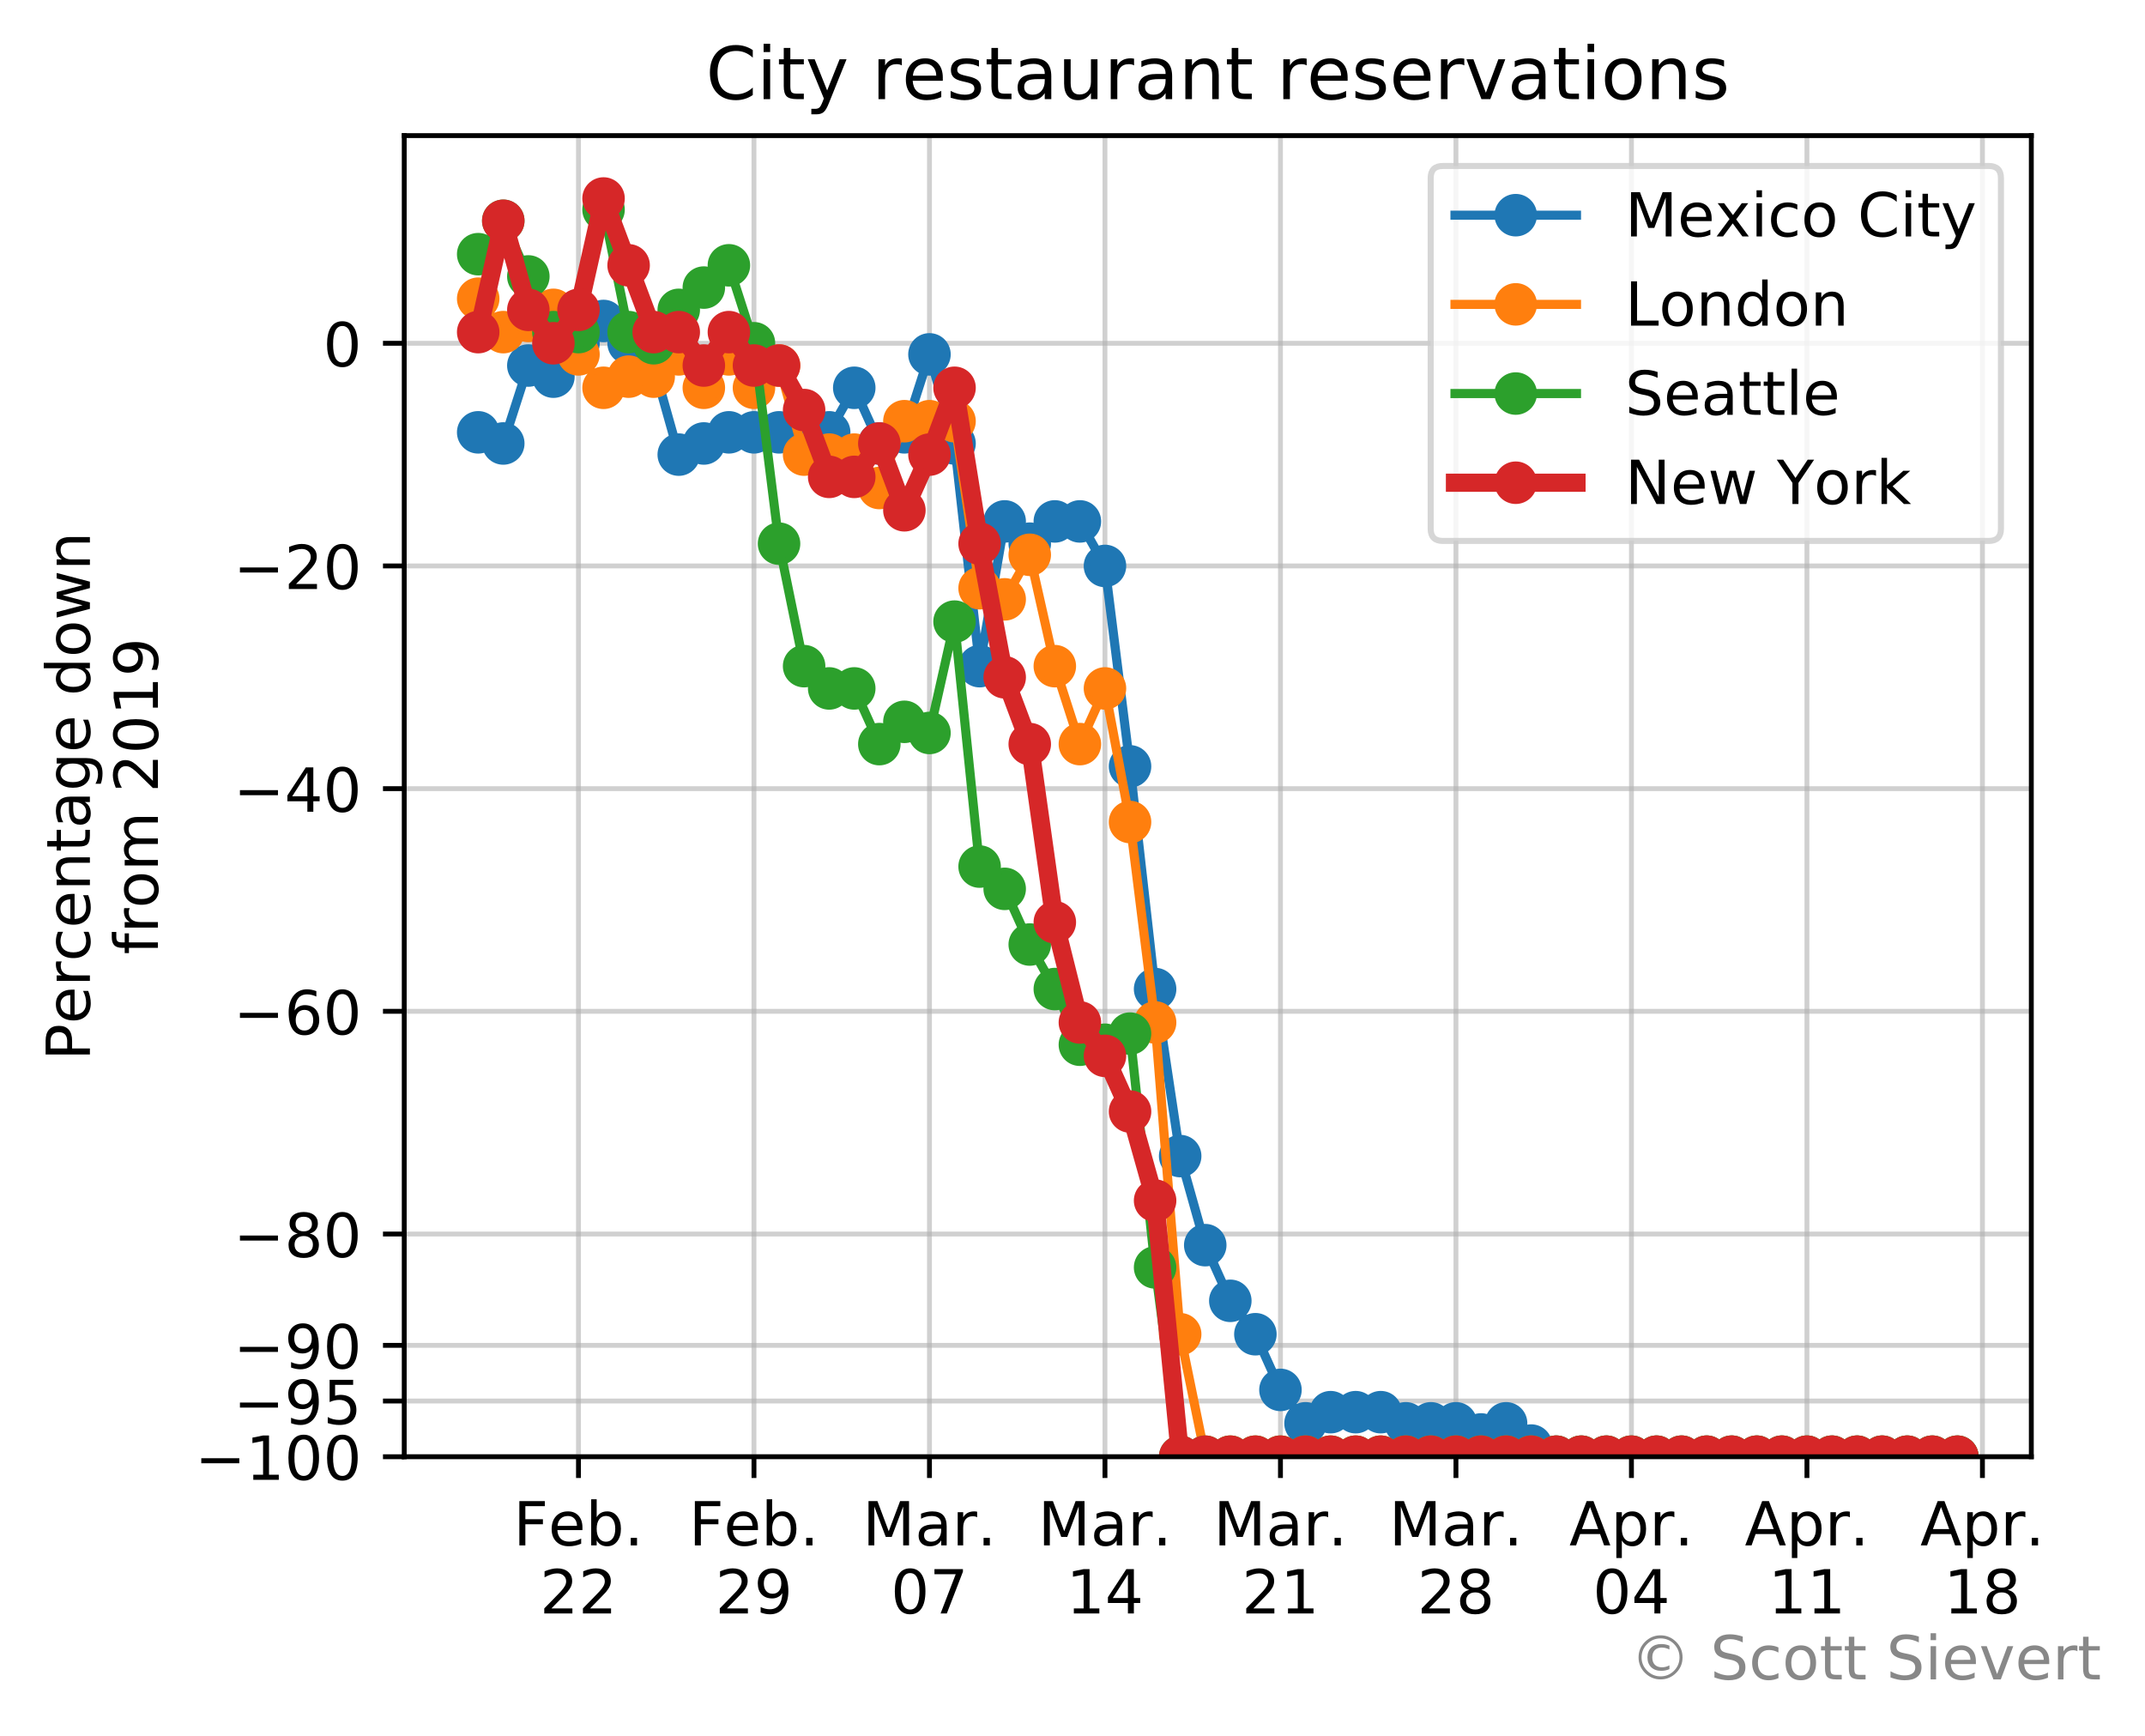 <?xml version="1.0" encoding="utf-8" standalone="no"?>
<!DOCTYPE svg PUBLIC "-//W3C//DTD SVG 1.1//EN"
  "http://www.w3.org/Graphics/SVG/1.1/DTD/svg11.dtd">
<!-- Created with matplotlib (https://matplotlib.org/) -->
<svg height="285.69pt" version="1.1" viewBox="0 0 353.097 285.69" width="353.097pt" xmlns="http://www.w3.org/2000/svg" xmlns:xlink="http://www.w3.org/1999/xlink">
 <defs>
  <style type="text/css">
*{stroke-linecap:butt;stroke-linejoin:round;}
  </style>
 </defs>
 <g id="figure_1">
  <g id="patch_1">
   <path d="M 0 285.69 
L 353.097 285.69 
L 353.097 0 
L 0 0 
z
" style="fill:#ffffff;"/>
  </g>
  <g id="axes_1">
   <g id="patch_2">
    <path d="M 66.543 239.758 
L 334.383 239.758 
L 334.383 22.318 
L 66.543 22.318 
z
" style="fill:#ffffff;"/>
   </g>
   <g id="matplotlib.axis_1">
    <g id="xtick_1">
     <g id="line2d_1">
      <path clip-path="url(#pceedcfd7ec)" d="M 95.226 239.758 
L 95.226 22.318 
" style="fill:none;stroke:#b0b0b0;stroke-linecap:square;stroke-opacity:0.6;stroke-width:0.8;"/>
     </g>
     <g id="line2d_2">
      <defs>
       <path d="M 0 0 
L 0 3.5 
" id="m940c56f398" style="stroke:#000000;stroke-width:0.8;"/>
      </defs>
      <g>
       <use style="stroke:#000000;stroke-width:0.8;" x="95.226" xlink:href="#m940c56f398" y="239.758"/>
      </g>
     </g>
     <g id="text_1">
      <!-- Feb. -->
      <defs>
       <path d="M 9.812 72.906 
L 51.703 72.906 
L 51.703 64.594 
L 19.672 64.594 
L 19.672 43.109 
L 48.578 43.109 
L 48.578 34.812 
L 19.672 34.812 
L 19.672 0 
L 9.812 0 
z
" id="DejaVuSans-70"/>
       <path d="M 56.203 29.594 
L 56.203 25.203 
L 14.891 25.203 
Q 15.484 15.922 20.484 11.062 
Q 25.484 6.203 34.422 6.203 
Q 39.594 6.203 44.453 7.469 
Q 49.312 8.734 54.109 11.281 
L 54.109 2.781 
Q 49.266 0.734 44.188 -0.344 
Q 39.109 -1.422 33.891 -1.422 
Q 20.797 -1.422 13.156 6.188 
Q 5.516 13.812 5.516 26.812 
Q 5.516 40.234 12.766 48.109 
Q 20.016 56 32.328 56 
Q 43.359 56 49.781 48.891 
Q 56.203 41.797 56.203 29.594 
z
M 47.219 32.234 
Q 47.125 39.594 43.094 43.984 
Q 39.062 48.391 32.422 48.391 
Q 24.906 48.391 20.391 44.141 
Q 15.875 39.891 15.188 32.172 
z
" id="DejaVuSans-101"/>
       <path d="M 48.688 27.297 
Q 48.688 37.203 44.609 42.844 
Q 40.531 48.484 33.406 48.484 
Q 26.266 48.484 22.188 42.844 
Q 18.109 37.203 18.109 27.297 
Q 18.109 17.391 22.188 11.75 
Q 26.266 6.109 33.406 6.109 
Q 40.531 6.109 44.609 11.75 
Q 48.688 17.391 48.688 27.297 
z
M 18.109 46.391 
Q 20.953 51.266 25.266 53.625 
Q 29.594 56 35.594 56 
Q 45.562 56 51.781 48.094 
Q 58.016 40.188 58.016 27.297 
Q 58.016 14.406 51.781 6.484 
Q 45.562 -1.422 35.594 -1.422 
Q 29.594 -1.422 25.266 0.953 
Q 20.953 3.328 18.109 8.203 
L 18.109 0 
L 9.078 0 
L 9.078 75.984 
L 18.109 75.984 
z
" id="DejaVuSans-98"/>
       <path d="M 10.688 12.406 
L 21 12.406 
L 21 0 
L 10.688 0 
z
" id="DejaVuSans-46"/>
      </defs>
      <g transform="translate(84.514 254.357)scale(0.1 -0.1)">
       <use xlink:href="#DejaVuSans-70"/>
       <use x="57.441" xlink:href="#DejaVuSans-101"/>
       <use x="118.965" xlink:href="#DejaVuSans-98"/>
       <use x="182.441" xlink:href="#DejaVuSans-46"/>
      </g>
      <!-- 22 -->
      <defs>
       <path d="M 19.188 8.297 
L 53.609 8.297 
L 53.609 0 
L 7.328 0 
L 7.328 8.297 
Q 12.938 14.109 22.625 23.891 
Q 32.328 33.688 34.812 36.531 
Q 39.547 41.844 41.422 45.531 
Q 43.312 49.219 43.312 52.781 
Q 43.312 58.594 39.234 62.25 
Q 35.156 65.922 28.609 65.922 
Q 23.969 65.922 18.812 64.312 
Q 13.672 62.703 7.812 59.422 
L 7.812 69.391 
Q 13.766 71.781 18.938 73 
Q 24.125 74.219 28.422 74.219 
Q 39.75 74.219 46.484 68.547 
Q 53.219 62.891 53.219 53.422 
Q 53.219 48.922 51.531 44.891 
Q 49.859 40.875 45.406 35.406 
Q 44.188 33.984 37.641 27.219 
Q 31.109 20.453 19.188 8.297 
z
" id="DejaVuSans-50"/>
      </defs>
      <g transform="translate(88.863 265.554)scale(0.1 -0.1)">
       <use xlink:href="#DejaVuSans-50"/>
       <use x="63.623" xlink:href="#DejaVuSans-50"/>
      </g>
     </g>
    </g>
    <g id="xtick_2">
     <g id="line2d_3">
      <path clip-path="url(#pceedcfd7ec)" d="M 124.114 239.758 
L 124.114 22.318 
" style="fill:none;stroke:#b0b0b0;stroke-linecap:square;stroke-opacity:0.6;stroke-width:0.8;"/>
     </g>
     <g id="line2d_4">
      <g>
       <use style="stroke:#000000;stroke-width:0.8;" x="124.114" xlink:href="#m940c56f398" y="239.758"/>
      </g>
     </g>
     <g id="text_2">
      <!-- Feb. -->
      <g transform="translate(113.403 254.357)scale(0.1 -0.1)">
       <use xlink:href="#DejaVuSans-70"/>
       <use x="57.441" xlink:href="#DejaVuSans-101"/>
       <use x="118.965" xlink:href="#DejaVuSans-98"/>
       <use x="182.441" xlink:href="#DejaVuSans-46"/>
      </g>
      <!-- 29 -->
      <defs>
       <path d="M 10.984 1.516 
L 10.984 10.5 
Q 14.703 8.734 18.5 7.812 
Q 22.312 6.891 25.984 6.891 
Q 35.75 6.891 40.891 13.453 
Q 46.047 20.016 46.781 33.406 
Q 43.953 29.203 39.594 26.953 
Q 35.25 24.703 29.984 24.703 
Q 19.047 24.703 12.672 31.312 
Q 6.297 37.938 6.297 49.422 
Q 6.297 60.641 12.938 67.422 
Q 19.578 74.219 30.609 74.219 
Q 43.266 74.219 49.922 64.516 
Q 56.594 54.828 56.594 36.375 
Q 56.594 19.141 48.406 8.859 
Q 40.234 -1.422 26.422 -1.422 
Q 22.703 -1.422 18.891 -0.688 
Q 15.094 0.047 10.984 1.516 
z
M 30.609 32.422 
Q 37.25 32.422 41.125 36.953 
Q 45.016 41.5 45.016 49.422 
Q 45.016 57.281 41.125 61.844 
Q 37.25 66.406 30.609 66.406 
Q 23.969 66.406 20.094 61.844 
Q 16.219 57.281 16.219 49.422 
Q 16.219 41.5 20.094 36.953 
Q 23.969 32.422 30.609 32.422 
z
" id="DejaVuSans-57"/>
      </defs>
      <g transform="translate(117.752 265.554)scale(0.1 -0.1)">
       <use xlink:href="#DejaVuSans-50"/>
       <use x="63.623" xlink:href="#DejaVuSans-57"/>
      </g>
     </g>
    </g>
    <g id="xtick_3">
     <g id="line2d_5">
      <path clip-path="url(#pceedcfd7ec)" d="M 153.003 239.758 
L 153.003 22.318 
" style="fill:none;stroke:#b0b0b0;stroke-linecap:square;stroke-opacity:0.6;stroke-width:0.8;"/>
     </g>
     <g id="line2d_6">
      <g>
       <use style="stroke:#000000;stroke-width:0.8;" x="153.003" xlink:href="#m940c56f398" y="239.758"/>
      </g>
     </g>
     <g id="text_3">
      <!-- Mar. -->
      <defs>
       <path d="M 9.812 72.906 
L 24.516 72.906 
L 43.109 23.297 
L 61.812 72.906 
L 76.516 72.906 
L 76.516 0 
L 66.891 0 
L 66.891 64.016 
L 48.094 14.016 
L 38.188 14.016 
L 19.391 64.016 
L 19.391 0 
L 9.812 0 
z
" id="DejaVuSans-77"/>
       <path d="M 34.281 27.484 
Q 23.391 27.484 19.188 25 
Q 14.984 22.516 14.984 16.5 
Q 14.984 11.719 18.141 8.906 
Q 21.297 6.109 26.703 6.109 
Q 34.188 6.109 38.703 11.406 
Q 43.219 16.703 43.219 25.484 
L 43.219 27.484 
z
M 52.203 31.203 
L 52.203 0 
L 43.219 0 
L 43.219 8.297 
Q 40.141 3.328 35.547 0.953 
Q 30.953 -1.422 24.312 -1.422 
Q 15.922 -1.422 10.953 3.297 
Q 6 8.016 6 15.922 
Q 6 25.141 12.172 29.828 
Q 18.359 34.516 30.609 34.516 
L 43.219 34.516 
L 43.219 35.406 
Q 43.219 41.609 39.141 45 
Q 35.062 48.391 27.688 48.391 
Q 23 48.391 18.547 47.266 
Q 14.109 46.141 10.016 43.891 
L 10.016 52.203 
Q 14.938 54.109 19.578 55.047 
Q 24.219 56 28.609 56 
Q 40.484 56 46.344 49.844 
Q 52.203 43.703 52.203 31.203 
z
" id="DejaVuSans-97"/>
       <path d="M 41.109 46.297 
Q 39.594 47.172 37.812 47.578 
Q 36.031 48 33.891 48 
Q 26.266 48 22.188 43.047 
Q 18.109 38.094 18.109 28.812 
L 18.109 0 
L 9.078 0 
L 9.078 54.688 
L 18.109 54.688 
L 18.109 46.188 
Q 20.953 51.172 25.484 53.578 
Q 30.031 56 36.531 56 
Q 37.453 56 38.578 55.875 
Q 39.703 55.766 41.062 55.516 
z
" id="DejaVuSans-114"/>
      </defs>
      <g transform="translate(141.987 254.357)scale(0.1 -0.1)">
       <use xlink:href="#DejaVuSans-77"/>
       <use x="86.279" xlink:href="#DejaVuSans-97"/>
       <use x="147.559" xlink:href="#DejaVuSans-114"/>
       <use x="188.531" xlink:href="#DejaVuSans-46"/>
      </g>
      <!-- 07 -->
      <defs>
       <path d="M 31.781 66.406 
Q 24.172 66.406 20.328 58.906 
Q 16.5 51.422 16.5 36.375 
Q 16.5 21.391 20.328 13.891 
Q 24.172 6.391 31.781 6.391 
Q 39.453 6.391 43.281 13.891 
Q 47.125 21.391 47.125 36.375 
Q 47.125 51.422 43.281 58.906 
Q 39.453 66.406 31.781 66.406 
z
M 31.781 74.219 
Q 44.047 74.219 50.516 64.516 
Q 56.984 54.828 56.984 36.375 
Q 56.984 17.969 50.516 8.266 
Q 44.047 -1.422 31.781 -1.422 
Q 19.531 -1.422 13.062 8.266 
Q 6.594 17.969 6.594 36.375 
Q 6.594 54.828 13.062 64.516 
Q 19.531 74.219 31.781 74.219 
z
" id="DejaVuSans-48"/>
       <path d="M 8.203 72.906 
L 55.078 72.906 
L 55.078 68.703 
L 28.609 0 
L 18.312 0 
L 43.219 64.594 
L 8.203 64.594 
z
" id="DejaVuSans-55"/>
      </defs>
      <g transform="translate(146.641 265.554)scale(0.1 -0.1)">
       <use xlink:href="#DejaVuSans-48"/>
       <use x="63.623" xlink:href="#DejaVuSans-55"/>
      </g>
     </g>
    </g>
    <g id="xtick_4">
     <g id="line2d_7">
      <path clip-path="url(#pceedcfd7ec)" d="M 181.892 239.758 
L 181.892 22.318 
" style="fill:none;stroke:#b0b0b0;stroke-linecap:square;stroke-opacity:0.6;stroke-width:0.8;"/>
     </g>
     <g id="line2d_8">
      <g>
       <use style="stroke:#000000;stroke-width:0.8;" x="181.892" xlink:href="#m940c56f398" y="239.758"/>
      </g>
     </g>
     <g id="text_4">
      <!-- Mar. -->
      <g transform="translate(170.876 254.357)scale(0.1 -0.1)">
       <use xlink:href="#DejaVuSans-77"/>
       <use x="86.279" xlink:href="#DejaVuSans-97"/>
       <use x="147.559" xlink:href="#DejaVuSans-114"/>
       <use x="188.531" xlink:href="#DejaVuSans-46"/>
      </g>
      <!-- 14 -->
      <defs>
       <path d="M 12.406 8.297 
L 28.516 8.297 
L 28.516 63.922 
L 10.984 60.406 
L 10.984 69.391 
L 28.422 72.906 
L 38.281 72.906 
L 38.281 8.297 
L 54.391 8.297 
L 54.391 0 
L 12.406 0 
z
" id="DejaVuSans-49"/>
       <path d="M 37.797 64.312 
L 12.891 25.391 
L 37.797 25.391 
z
M 35.203 72.906 
L 47.609 72.906 
L 47.609 25.391 
L 58.016 25.391 
L 58.016 17.188 
L 47.609 17.188 
L 47.609 0 
L 37.797 0 
L 37.797 17.188 
L 4.891 17.188 
L 4.891 26.703 
z
" id="DejaVuSans-52"/>
      </defs>
      <g transform="translate(175.529 265.554)scale(0.1 -0.1)">
       <use xlink:href="#DejaVuSans-49"/>
       <use x="63.623" xlink:href="#DejaVuSans-52"/>
      </g>
     </g>
    </g>
    <g id="xtick_5">
     <g id="line2d_9">
      <path clip-path="url(#pceedcfd7ec)" d="M 210.781 239.758 
L 210.781 22.318 
" style="fill:none;stroke:#b0b0b0;stroke-linecap:square;stroke-opacity:0.6;stroke-width:0.8;"/>
     </g>
     <g id="line2d_10">
      <g>
       <use style="stroke:#000000;stroke-width:0.8;" x="210.781" xlink:href="#m940c56f398" y="239.758"/>
      </g>
     </g>
     <g id="text_5">
      <!-- Mar. -->
      <g transform="translate(199.765 254.357)scale(0.1 -0.1)">
       <use xlink:href="#DejaVuSans-77"/>
       <use x="86.279" xlink:href="#DejaVuSans-97"/>
       <use x="147.559" xlink:href="#DejaVuSans-114"/>
       <use x="188.531" xlink:href="#DejaVuSans-46"/>
      </g>
      <!-- 21 -->
      <g transform="translate(204.418 265.554)scale(0.1 -0.1)">
       <use xlink:href="#DejaVuSans-50"/>
       <use x="63.623" xlink:href="#DejaVuSans-49"/>
      </g>
     </g>
    </g>
    <g id="xtick_6">
     <g id="line2d_11">
      <path clip-path="url(#pceedcfd7ec)" d="M 239.669 239.758 
L 239.669 22.318 
" style="fill:none;stroke:#b0b0b0;stroke-linecap:square;stroke-opacity:0.6;stroke-width:0.8;"/>
     </g>
     <g id="line2d_12">
      <g>
       <use style="stroke:#000000;stroke-width:0.8;" x="239.669" xlink:href="#m940c56f398" y="239.758"/>
      </g>
     </g>
     <g id="text_6">
      <!-- Mar. -->
      <g transform="translate(228.654 254.357)scale(0.1 -0.1)">
       <use xlink:href="#DejaVuSans-77"/>
       <use x="86.279" xlink:href="#DejaVuSans-97"/>
       <use x="147.559" xlink:href="#DejaVuSans-114"/>
       <use x="188.531" xlink:href="#DejaVuSans-46"/>
      </g>
      <!-- 28 -->
      <defs>
       <path d="M 31.781 34.625 
Q 24.75 34.625 20.719 30.859 
Q 16.703 27.094 16.703 20.516 
Q 16.703 13.922 20.719 10.156 
Q 24.75 6.391 31.781 6.391 
Q 38.812 6.391 42.859 10.172 
Q 46.922 13.969 46.922 20.516 
Q 46.922 27.094 42.891 30.859 
Q 38.875 34.625 31.781 34.625 
z
M 21.922 38.812 
Q 15.578 40.375 12.031 44.719 
Q 8.5 49.078 8.5 55.328 
Q 8.5 64.062 14.719 69.141 
Q 20.953 74.219 31.781 74.219 
Q 42.672 74.219 48.875 69.141 
Q 55.078 64.062 55.078 55.328 
Q 55.078 49.078 51.531 44.719 
Q 48 40.375 41.703 38.812 
Q 48.828 37.156 52.797 32.312 
Q 56.781 27.484 56.781 20.516 
Q 56.781 9.906 50.312 4.234 
Q 43.844 -1.422 31.781 -1.422 
Q 19.734 -1.422 13.25 4.234 
Q 6.781 9.906 6.781 20.516 
Q 6.781 27.484 10.781 32.312 
Q 14.797 37.156 21.922 38.812 
z
M 18.312 54.391 
Q 18.312 48.734 21.844 45.562 
Q 25.391 42.391 31.781 42.391 
Q 38.141 42.391 41.719 45.562 
Q 45.312 48.734 45.312 54.391 
Q 45.312 60.062 41.719 63.234 
Q 38.141 66.406 31.781 66.406 
Q 25.391 66.406 21.844 63.234 
Q 18.312 60.062 18.312 54.391 
z
" id="DejaVuSans-56"/>
      </defs>
      <g transform="translate(233.307 265.554)scale(0.1 -0.1)">
       <use xlink:href="#DejaVuSans-50"/>
       <use x="63.623" xlink:href="#DejaVuSans-56"/>
      </g>
     </g>
    </g>
    <g id="xtick_7">
     <g id="line2d_13">
      <path clip-path="url(#pceedcfd7ec)" d="M 268.558 239.758 
L 268.558 22.318 
" style="fill:none;stroke:#b0b0b0;stroke-linecap:square;stroke-opacity:0.6;stroke-width:0.8;"/>
     </g>
     <g id="line2d_14">
      <g>
       <use style="stroke:#000000;stroke-width:0.8;" x="268.558" xlink:href="#m940c56f398" y="239.758"/>
      </g>
     </g>
     <g id="text_7">
      <!-- Apr. -->
      <defs>
       <path d="M 34.188 63.188 
L 20.797 26.906 
L 47.609 26.906 
z
M 28.609 72.906 
L 39.797 72.906 
L 67.578 0 
L 57.328 0 
L 50.688 18.703 
L 17.828 18.703 
L 11.188 0 
L 0.781 0 
z
" id="DejaVuSans-65"/>
       <path d="M 18.109 8.203 
L 18.109 -20.797 
L 9.078 -20.797 
L 9.078 54.688 
L 18.109 54.688 
L 18.109 46.391 
Q 20.953 51.266 25.266 53.625 
Q 29.594 56 35.594 56 
Q 45.562 56 51.781 48.094 
Q 58.016 40.188 58.016 27.297 
Q 58.016 14.406 51.781 6.484 
Q 45.562 -1.422 35.594 -1.422 
Q 29.594 -1.422 25.266 0.953 
Q 20.953 3.328 18.109 8.203 
z
M 48.688 27.297 
Q 48.688 37.203 44.609 42.844 
Q 40.531 48.484 33.406 48.484 
Q 26.266 48.484 22.188 42.844 
Q 18.109 37.203 18.109 27.297 
Q 18.109 17.391 22.188 11.75 
Q 26.266 6.109 33.406 6.109 
Q 40.531 6.109 44.609 11.75 
Q 48.688 17.391 48.688 27.297 
z
" id="DejaVuSans-112"/>
      </defs>
      <g transform="translate(258.326 254.357)scale(0.1 -0.1)">
       <use xlink:href="#DejaVuSans-65"/>
       <use x="68.408" xlink:href="#DejaVuSans-112"/>
       <use x="131.885" xlink:href="#DejaVuSans-114"/>
       <use x="172.857" xlink:href="#DejaVuSans-46"/>
      </g>
      <!-- 04 -->
      <g transform="translate(262.196 265.554)scale(0.1 -0.1)">
       <use xlink:href="#DejaVuSans-48"/>
       <use x="63.623" xlink:href="#DejaVuSans-52"/>
      </g>
     </g>
    </g>
    <g id="xtick_8">
     <g id="line2d_15">
      <path clip-path="url(#pceedcfd7ec)" d="M 297.447 239.758 
L 297.447 22.318 
" style="fill:none;stroke:#b0b0b0;stroke-linecap:square;stroke-opacity:0.6;stroke-width:0.8;"/>
     </g>
     <g id="line2d_16">
      <g>
       <use style="stroke:#000000;stroke-width:0.8;" x="297.447" xlink:href="#m940c56f398" y="239.758"/>
      </g>
     </g>
     <g id="text_8">
      <!-- Apr. -->
      <g transform="translate(287.215 254.357)scale(0.1 -0.1)">
       <use xlink:href="#DejaVuSans-65"/>
       <use x="68.408" xlink:href="#DejaVuSans-112"/>
       <use x="131.885" xlink:href="#DejaVuSans-114"/>
       <use x="172.857" xlink:href="#DejaVuSans-46"/>
      </g>
      <!-- 11 -->
      <g transform="translate(291.084 265.554)scale(0.1 -0.1)">
       <use xlink:href="#DejaVuSans-49"/>
       <use x="63.623" xlink:href="#DejaVuSans-49"/>
      </g>
     </g>
    </g>
    <g id="xtick_9">
     <g id="line2d_17">
      <path clip-path="url(#pceedcfd7ec)" d="M 326.336 239.758 
L 326.336 22.318 
" style="fill:none;stroke:#b0b0b0;stroke-linecap:square;stroke-opacity:0.6;stroke-width:0.8;"/>
     </g>
     <g id="line2d_18">
      <g>
       <use style="stroke:#000000;stroke-width:0.8;" x="326.336" xlink:href="#m940c56f398" y="239.758"/>
      </g>
     </g>
     <g id="text_9">
      <!-- Apr. -->
      <g transform="translate(316.104 254.357)scale(0.1 -0.1)">
       <use xlink:href="#DejaVuSans-65"/>
       <use x="68.408" xlink:href="#DejaVuSans-112"/>
       <use x="131.885" xlink:href="#DejaVuSans-114"/>
       <use x="172.857" xlink:href="#DejaVuSans-46"/>
      </g>
      <!-- 18 -->
      <g transform="translate(319.973 265.554)scale(0.1 -0.1)">
       <use xlink:href="#DejaVuSans-49"/>
       <use x="63.623" xlink:href="#DejaVuSans-56"/>
      </g>
     </g>
    </g>
   </g>
   <g id="matplotlib.axis_2">
    <g id="ytick_1">
     <g id="line2d_19">
      <path clip-path="url(#pceedcfd7ec)" d="M 66.543 56.496 
L 334.383 56.496 
" style="fill:none;stroke:#b0b0b0;stroke-linecap:square;stroke-opacity:0.6;stroke-width:0.8;"/>
     </g>
     <g id="line2d_20">
      <defs>
       <path d="M 0 0 
L -3.5 0 
" id="md92409e449" style="stroke:#000000;stroke-width:0.8;"/>
      </defs>
      <g>
       <use style="stroke:#000000;stroke-width:0.8;" x="66.543" xlink:href="#md92409e449" y="56.496"/>
      </g>
     </g>
     <g id="text_10">
      <!-- 0 -->
      <g transform="translate(53.181 60.296)scale(0.1 -0.1)">
       <use xlink:href="#DejaVuSans-48"/>
      </g>
     </g>
    </g>
    <g id="ytick_2">
     <g id="line2d_21">
      <path clip-path="url(#pceedcfd7ec)" d="M 66.543 93.149 
L 334.383 93.149 
" style="fill:none;stroke:#b0b0b0;stroke-linecap:square;stroke-opacity:0.6;stroke-width:0.8;"/>
     </g>
     <g id="line2d_22">
      <g>
       <use style="stroke:#000000;stroke-width:0.8;" x="66.543" xlink:href="#md92409e449" y="93.149"/>
      </g>
     </g>
     <g id="text_11">
      <!-- −20 -->
      <defs>
       <path d="M 10.594 35.5 
L 73.188 35.5 
L 73.188 27.203 
L 10.594 27.203 
z
" id="DejaVuSans-8722"/>
      </defs>
      <g transform="translate(38.438 96.948)scale(0.1 -0.1)">
       <use xlink:href="#DejaVuSans-8722"/>
       <use x="83.789" xlink:href="#DejaVuSans-50"/>
       <use x="147.412" xlink:href="#DejaVuSans-48"/>
      </g>
     </g>
    </g>
    <g id="ytick_3">
     <g id="line2d_23">
      <path clip-path="url(#pceedcfd7ec)" d="M 66.543 129.801 
L 334.383 129.801 
" style="fill:none;stroke:#b0b0b0;stroke-linecap:square;stroke-opacity:0.6;stroke-width:0.8;"/>
     </g>
     <g id="line2d_24">
      <g>
       <use style="stroke:#000000;stroke-width:0.8;" x="66.543" xlink:href="#md92409e449" y="129.801"/>
      </g>
     </g>
     <g id="text_12">
      <!-- −40 -->
      <g transform="translate(38.438 133.6)scale(0.1 -0.1)">
       <use xlink:href="#DejaVuSans-8722"/>
       <use x="83.789" xlink:href="#DejaVuSans-52"/>
       <use x="147.412" xlink:href="#DejaVuSans-48"/>
      </g>
     </g>
    </g>
    <g id="ytick_4">
     <g id="line2d_25">
      <path clip-path="url(#pceedcfd7ec)" d="M 66.543 166.453 
L 334.383 166.453 
" style="fill:none;stroke:#b0b0b0;stroke-linecap:square;stroke-opacity:0.6;stroke-width:0.8;"/>
     </g>
     <g id="line2d_26">
      <g>
       <use style="stroke:#000000;stroke-width:0.8;" x="66.543" xlink:href="#md92409e449" y="166.453"/>
      </g>
     </g>
     <g id="text_13">
      <!-- −60 -->
      <defs>
       <path d="M 33.016 40.375 
Q 26.375 40.375 22.484 35.828 
Q 18.609 31.297 18.609 23.391 
Q 18.609 15.531 22.484 10.953 
Q 26.375 6.391 33.016 6.391 
Q 39.656 6.391 43.531 10.953 
Q 47.406 15.531 47.406 23.391 
Q 47.406 31.297 43.531 35.828 
Q 39.656 40.375 33.016 40.375 
z
M 52.594 71.297 
L 52.594 62.312 
Q 48.875 64.062 45.094 64.984 
Q 41.312 65.922 37.594 65.922 
Q 27.828 65.922 22.672 59.328 
Q 17.531 52.734 16.797 39.406 
Q 19.672 43.656 24.016 45.922 
Q 28.375 48.188 33.594 48.188 
Q 44.578 48.188 50.953 41.516 
Q 57.328 34.859 57.328 23.391 
Q 57.328 12.156 50.688 5.359 
Q 44.047 -1.422 33.016 -1.422 
Q 20.359 -1.422 13.672 8.266 
Q 6.984 17.969 6.984 36.375 
Q 6.984 53.656 15.188 63.938 
Q 23.391 74.219 37.203 74.219 
Q 40.922 74.219 44.703 73.484 
Q 48.484 72.75 52.594 71.297 
z
" id="DejaVuSans-54"/>
      </defs>
      <g transform="translate(38.438 170.253)scale(0.1 -0.1)">
       <use xlink:href="#DejaVuSans-8722"/>
       <use x="83.789" xlink:href="#DejaVuSans-54"/>
       <use x="147.412" xlink:href="#DejaVuSans-48"/>
      </g>
     </g>
    </g>
    <g id="ytick_5">
     <g id="line2d_27">
      <path clip-path="url(#pceedcfd7ec)" d="M 66.543 203.106 
L 334.383 203.106 
" style="fill:none;stroke:#b0b0b0;stroke-linecap:square;stroke-opacity:0.6;stroke-width:0.8;"/>
     </g>
     <g id="line2d_28">
      <g>
       <use style="stroke:#000000;stroke-width:0.8;" x="66.543" xlink:href="#md92409e449" y="203.106"/>
      </g>
     </g>
     <g id="text_14">
      <!-- −80 -->
      <g transform="translate(38.438 206.905)scale(0.1 -0.1)">
       <use xlink:href="#DejaVuSans-8722"/>
       <use x="83.789" xlink:href="#DejaVuSans-56"/>
       <use x="147.412" xlink:href="#DejaVuSans-48"/>
      </g>
     </g>
    </g>
    <g id="ytick_6">
     <g id="line2d_29">
      <path clip-path="url(#pceedcfd7ec)" d="M 66.543 221.432 
L 334.383 221.432 
" style="fill:none;stroke:#b0b0b0;stroke-linecap:square;stroke-opacity:0.6;stroke-width:0.8;"/>
     </g>
     <g id="line2d_30">
      <g>
       <use style="stroke:#000000;stroke-width:0.8;" x="66.543" xlink:href="#md92409e449" y="221.432"/>
      </g>
     </g>
     <g id="text_15">
      <!-- −90 -->
      <g transform="translate(38.438 225.231)scale(0.1 -0.1)">
       <use xlink:href="#DejaVuSans-8722"/>
       <use x="83.789" xlink:href="#DejaVuSans-57"/>
       <use x="147.412" xlink:href="#DejaVuSans-48"/>
      </g>
     </g>
    </g>
    <g id="ytick_7">
     <g id="line2d_31">
      <path clip-path="url(#pceedcfd7ec)" d="M 66.543 230.595 
L 334.383 230.595 
" style="fill:none;stroke:#b0b0b0;stroke-linecap:square;stroke-opacity:0.6;stroke-width:0.8;"/>
     </g>
     <g id="line2d_32">
      <g>
       <use style="stroke:#000000;stroke-width:0.8;" x="66.543" xlink:href="#md92409e449" y="230.595"/>
      </g>
     </g>
     <g id="text_16">
      <!-- −95 -->
      <defs>
       <path d="M 10.797 72.906 
L 49.516 72.906 
L 49.516 64.594 
L 19.828 64.594 
L 19.828 46.734 
Q 21.969 47.469 24.109 47.828 
Q 26.266 48.188 28.422 48.188 
Q 40.625 48.188 47.75 41.5 
Q 54.891 34.812 54.891 23.391 
Q 54.891 11.625 47.562 5.094 
Q 40.234 -1.422 26.906 -1.422 
Q 22.312 -1.422 17.547 -0.641 
Q 12.797 0.141 7.719 1.703 
L 7.719 11.625 
Q 12.109 9.234 16.797 8.062 
Q 21.484 6.891 26.703 6.891 
Q 35.156 6.891 40.078 11.328 
Q 45.016 15.766 45.016 23.391 
Q 45.016 31 40.078 35.438 
Q 35.156 39.891 26.703 39.891 
Q 22.75 39.891 18.812 39.016 
Q 14.891 38.141 10.797 36.281 
z
" id="DejaVuSans-53"/>
      </defs>
      <g transform="translate(38.438 234.394)scale(0.1 -0.1)">
       <use xlink:href="#DejaVuSans-8722"/>
       <use x="83.789" xlink:href="#DejaVuSans-57"/>
       <use x="147.412" xlink:href="#DejaVuSans-53"/>
      </g>
     </g>
    </g>
    <g id="ytick_8">
     <g id="line2d_33">
      <path clip-path="url(#pceedcfd7ec)" d="M 66.543 239.758 
L 334.383 239.758 
" style="fill:none;stroke:#b0b0b0;stroke-linecap:square;stroke-opacity:0.6;stroke-width:0.8;"/>
     </g>
     <g id="line2d_34">
      <g>
       <use style="stroke:#000000;stroke-width:0.8;" x="66.543" xlink:href="#md92409e449" y="239.758"/>
      </g>
     </g>
     <g id="text_17">
      <!-- −100 -->
      <g transform="translate(32.076 243.557)scale(0.1 -0.1)">
       <use xlink:href="#DejaVuSans-8722"/>
       <use x="83.789" xlink:href="#DejaVuSans-49"/>
       <use x="147.412" xlink:href="#DejaVuSans-48"/>
       <use x="211.035" xlink:href="#DejaVuSans-48"/>
      </g>
     </g>
    </g>
    <g id="text_18">
     <!-- Percentage down -->
     <defs>
      <path d="M 19.672 64.797 
L 19.672 37.406 
L 32.078 37.406 
Q 38.969 37.406 42.719 40.969 
Q 46.484 44.531 46.484 51.125 
Q 46.484 57.672 42.719 61.234 
Q 38.969 64.797 32.078 64.797 
z
M 9.812 72.906 
L 32.078 72.906 
Q 44.344 72.906 50.609 67.359 
Q 56.891 61.812 56.891 51.125 
Q 56.891 40.328 50.609 34.812 
Q 44.344 29.297 32.078 29.297 
L 19.672 29.297 
L 19.672 0 
L 9.812 0 
z
" id="DejaVuSans-80"/>
      <path d="M 48.781 52.594 
L 48.781 44.188 
Q 44.969 46.297 41.141 47.344 
Q 37.312 48.391 33.406 48.391 
Q 24.656 48.391 19.812 42.844 
Q 14.984 37.312 14.984 27.297 
Q 14.984 17.281 19.812 11.734 
Q 24.656 6.203 33.406 6.203 
Q 37.312 6.203 41.141 7.25 
Q 44.969 8.297 48.781 10.406 
L 48.781 2.094 
Q 45.016 0.344 40.984 -0.531 
Q 36.969 -1.422 32.422 -1.422 
Q 20.062 -1.422 12.781 6.344 
Q 5.516 14.109 5.516 27.297 
Q 5.516 40.672 12.859 48.328 
Q 20.219 56 33.016 56 
Q 37.156 56 41.109 55.141 
Q 45.062 54.297 48.781 52.594 
z
" id="DejaVuSans-99"/>
      <path d="M 54.891 33.016 
L 54.891 0 
L 45.906 0 
L 45.906 32.719 
Q 45.906 40.484 42.875 44.328 
Q 39.844 48.188 33.797 48.188 
Q 26.516 48.188 22.312 43.547 
Q 18.109 38.922 18.109 30.906 
L 18.109 0 
L 9.078 0 
L 9.078 54.688 
L 18.109 54.688 
L 18.109 46.188 
Q 21.344 51.125 25.703 53.562 
Q 30.078 56 35.797 56 
Q 45.219 56 50.047 50.172 
Q 54.891 44.344 54.891 33.016 
z
" id="DejaVuSans-110"/>
      <path d="M 18.312 70.219 
L 18.312 54.688 
L 36.812 54.688 
L 36.812 47.703 
L 18.312 47.703 
L 18.312 18.016 
Q 18.312 11.328 20.141 9.422 
Q 21.969 7.516 27.594 7.516 
L 36.812 7.516 
L 36.812 0 
L 27.594 0 
Q 17.188 0 13.234 3.875 
Q 9.281 7.766 9.281 18.016 
L 9.281 47.703 
L 2.688 47.703 
L 2.688 54.688 
L 9.281 54.688 
L 9.281 70.219 
z
" id="DejaVuSans-116"/>
      <path d="M 45.406 27.984 
Q 45.406 37.75 41.375 43.109 
Q 37.359 48.484 30.078 48.484 
Q 22.859 48.484 18.828 43.109 
Q 14.797 37.75 14.797 27.984 
Q 14.797 18.266 18.828 12.891 
Q 22.859 7.516 30.078 7.516 
Q 37.359 7.516 41.375 12.891 
Q 45.406 18.266 45.406 27.984 
z
M 54.391 6.781 
Q 54.391 -7.172 48.188 -13.984 
Q 42 -20.797 29.203 -20.797 
Q 24.469 -20.797 20.266 -20.094 
Q 16.062 -19.391 12.109 -17.922 
L 12.109 -9.188 
Q 16.062 -11.328 19.922 -12.344 
Q 23.781 -13.375 27.781 -13.375 
Q 36.625 -13.375 41.016 -8.766 
Q 45.406 -4.156 45.406 5.172 
L 45.406 9.625 
Q 42.625 4.781 38.281 2.391 
Q 33.938 0 27.875 0 
Q 17.828 0 11.672 7.656 
Q 5.516 15.328 5.516 27.984 
Q 5.516 40.672 11.672 48.328 
Q 17.828 56 27.875 56 
Q 33.938 56 38.281 53.609 
Q 42.625 51.219 45.406 46.391 
L 45.406 54.688 
L 54.391 54.688 
z
" id="DejaVuSans-103"/>
      <path id="DejaVuSans-32"/>
      <path d="M 45.406 46.391 
L 45.406 75.984 
L 54.391 75.984 
L 54.391 0 
L 45.406 0 
L 45.406 8.203 
Q 42.578 3.328 38.25 0.953 
Q 33.938 -1.422 27.875 -1.422 
Q 17.969 -1.422 11.734 6.484 
Q 5.516 14.406 5.516 27.297 
Q 5.516 40.188 11.734 48.094 
Q 17.969 56 27.875 56 
Q 33.938 56 38.25 53.625 
Q 42.578 51.266 45.406 46.391 
z
M 14.797 27.297 
Q 14.797 17.391 18.875 11.75 
Q 22.953 6.109 30.078 6.109 
Q 37.203 6.109 41.297 11.75 
Q 45.406 17.391 45.406 27.297 
Q 45.406 37.203 41.297 42.844 
Q 37.203 48.484 30.078 48.484 
Q 22.953 48.484 18.875 42.844 
Q 14.797 37.203 14.797 27.297 
z
" id="DejaVuSans-100"/>
      <path d="M 30.609 48.391 
Q 23.391 48.391 19.188 42.75 
Q 14.984 37.109 14.984 27.297 
Q 14.984 17.484 19.156 11.844 
Q 23.344 6.203 30.609 6.203 
Q 37.797 6.203 41.984 11.859 
Q 46.188 17.531 46.188 27.297 
Q 46.188 37.016 41.984 42.703 
Q 37.797 48.391 30.609 48.391 
z
M 30.609 56 
Q 42.328 56 49.016 48.375 
Q 55.719 40.766 55.719 27.297 
Q 55.719 13.875 49.016 6.219 
Q 42.328 -1.422 30.609 -1.422 
Q 18.844 -1.422 12.172 6.219 
Q 5.516 13.875 5.516 27.297 
Q 5.516 40.766 12.172 48.375 
Q 18.844 56 30.609 56 
z
" id="DejaVuSans-111"/>
      <path d="M 4.203 54.688 
L 13.188 54.688 
L 24.422 12.016 
L 35.594 54.688 
L 46.188 54.688 
L 57.422 12.016 
L 68.609 54.688 
L 77.594 54.688 
L 63.281 0 
L 52.688 0 
L 40.922 44.828 
L 29.109 0 
L 18.5 0 
z
" id="DejaVuSans-119"/>
     </defs>
     <g transform="translate(14.798 174.531)rotate(-90)scale(0.1 -0.1)">
      <use xlink:href="#DejaVuSans-80"/>
      <use x="60.256" xlink:href="#DejaVuSans-101"/>
      <use x="121.779" xlink:href="#DejaVuSans-114"/>
      <use x="162.861" xlink:href="#DejaVuSans-99"/>
      <use x="217.842" xlink:href="#DejaVuSans-101"/>
      <use x="279.365" xlink:href="#DejaVuSans-110"/>
      <use x="342.744" xlink:href="#DejaVuSans-116"/>
      <use x="381.953" xlink:href="#DejaVuSans-97"/>
      <use x="443.232" xlink:href="#DejaVuSans-103"/>
      <use x="506.709" xlink:href="#DejaVuSans-101"/>
      <use x="568.232" xlink:href="#DejaVuSans-32"/>
      <use x="600.02" xlink:href="#DejaVuSans-100"/>
      <use x="663.496" xlink:href="#DejaVuSans-111"/>
      <use x="724.678" xlink:href="#DejaVuSans-119"/>
      <use x="806.465" xlink:href="#DejaVuSans-110"/>
     </g>
     <!-- from 2019 -->
     <defs>
      <path d="M 37.109 75.984 
L 37.109 68.5 
L 28.516 68.5 
Q 23.688 68.5 21.797 66.547 
Q 19.922 64.594 19.922 59.516 
L 19.922 54.688 
L 34.719 54.688 
L 34.719 47.703 
L 19.922 47.703 
L 19.922 0 
L 10.891 0 
L 10.891 47.703 
L 2.297 47.703 
L 2.297 54.688 
L 10.891 54.688 
L 10.891 58.5 
Q 10.891 67.625 15.141 71.797 
Q 19.391 75.984 28.609 75.984 
z
" id="DejaVuSans-102"/>
      <path d="M 52 44.188 
Q 55.375 50.25 60.062 53.125 
Q 64.75 56 71.094 56 
Q 79.641 56 84.281 50.016 
Q 88.922 44.047 88.922 33.016 
L 88.922 0 
L 79.891 0 
L 79.891 32.719 
Q 79.891 40.578 77.094 44.375 
Q 74.312 48.188 68.609 48.188 
Q 61.625 48.188 57.562 43.547 
Q 53.516 38.922 53.516 30.906 
L 53.516 0 
L 44.484 0 
L 44.484 32.719 
Q 44.484 40.625 41.703 44.406 
Q 38.922 48.188 33.109 48.188 
Q 26.219 48.188 22.156 43.531 
Q 18.109 38.875 18.109 30.906 
L 18.109 0 
L 9.078 0 
L 9.078 54.688 
L 18.109 54.688 
L 18.109 46.188 
Q 21.188 51.219 25.484 53.609 
Q 29.781 56 35.688 56 
Q 41.656 56 45.828 52.969 
Q 50 49.953 52 44.188 
z
" id="DejaVuSans-109"/>
     </defs>
     <g transform="translate(25.996 157.096)rotate(-90)scale(0.1 -0.1)">
      <use xlink:href="#DejaVuSans-102"/>
      <use x="35.205" xlink:href="#DejaVuSans-114"/>
      <use x="76.287" xlink:href="#DejaVuSans-111"/>
      <use x="137.469" xlink:href="#DejaVuSans-109"/>
      <use x="234.881" xlink:href="#DejaVuSans-32"/>
      <use x="266.668" xlink:href="#DejaVuSans-50"/>
      <use x="330.291" xlink:href="#DejaVuSans-48"/>
      <use x="393.914" xlink:href="#DejaVuSans-49"/>
      <use x="457.537" xlink:href="#DejaVuSans-57"/>
     </g>
    </g>
   </g>
   <g id="line2d_35">
    <path clip-path="url(#pceedcfd7ec)" d="M 78.718 71.157 
L 82.845 72.99 
L 86.972 60.162 
L 91.099 61.994 
L 95.226 56.496 
L 99.352 52.831 
L 103.479 56.496 
L 107.606 60.162 
L 111.733 74.823 
L 115.86 72.99 
L 119.987 71.157 
L 124.114 71.157 
L 128.241 71.157 
L 132.368 71.157 
L 136.495 71.157 
L 140.622 63.827 
L 144.749 72.99 
L 148.876 71.157 
L 153.003 58.329 
L 157.13 72.99 
L 161.257 109.642 
L 165.384 85.818 
L 169.511 89.484 
L 173.638 85.818 
L 177.765 85.818 
L 181.892 93.149 
L 186.019 126.136 
L 190.146 162.788 
L 194.273 190.277 
L 198.4 204.938 
L 202.527 214.101 
L 206.654 219.599 
L 210.781 228.762 
L 214.908 234.26 
L 219.034 232.428 
L 223.161 232.428 
L 227.288 232.428 
L 231.415 234.26 
L 235.542 234.26 
L 239.669 234.26 
L 243.796 236.093 
L 247.923 234.26 
L 252.05 237.926 
L 256.177 239.758 
L 260.304 239.758 
L 264.431 239.758 
L 268.558 239.758 
L 272.685 239.758 
L 276.812 239.758 
L 280.939 239.758 
L 285.066 239.758 
L 289.193 239.758 
L 293.32 239.758 
L 297.447 239.758 
L 301.574 239.758 
L 305.701 239.758 
L 309.828 239.758 
L 313.955 239.758 
L 318.082 239.758 
L 322.209 239.758 
" style="fill:none;stroke:#1f77b4;stroke-linecap:square;stroke-width:1.5;"/>
    <defs>
     <path d="M 0 3 
C 0.796 3 1.559 2.684 2.121 2.121 
C 2.684 1.559 3 0.796 3 0 
C 3 -0.796 2.684 -1.559 2.121 -2.121 
C 1.559 -2.684 0.796 -3 0 -3 
C -0.796 -3 -1.559 -2.684 -2.121 -2.121 
C -2.684 -1.559 -3 -0.796 -3 0 
C -3 0.796 -2.684 1.559 -2.121 2.121 
C -1.559 2.684 -0.796 3 0 3 
z
" id="me120d062e8" style="stroke:#1f77b4;"/>
    </defs>
    <g clip-path="url(#pceedcfd7ec)">
     <use style="fill:#1f77b4;stroke:#1f77b4;" x="78.718" xlink:href="#me120d062e8" y="71.157"/>
     <use style="fill:#1f77b4;stroke:#1f77b4;" x="82.845" xlink:href="#me120d062e8" y="72.99"/>
     <use style="fill:#1f77b4;stroke:#1f77b4;" x="86.972" xlink:href="#me120d062e8" y="60.162"/>
     <use style="fill:#1f77b4;stroke:#1f77b4;" x="91.099" xlink:href="#me120d062e8" y="61.994"/>
     <use style="fill:#1f77b4;stroke:#1f77b4;" x="95.226" xlink:href="#me120d062e8" y="56.496"/>
     <use style="fill:#1f77b4;stroke:#1f77b4;" x="99.352" xlink:href="#me120d062e8" y="52.831"/>
     <use style="fill:#1f77b4;stroke:#1f77b4;" x="103.479" xlink:href="#me120d062e8" y="56.496"/>
     <use style="fill:#1f77b4;stroke:#1f77b4;" x="107.606" xlink:href="#me120d062e8" y="60.162"/>
     <use style="fill:#1f77b4;stroke:#1f77b4;" x="111.733" xlink:href="#me120d062e8" y="74.823"/>
     <use style="fill:#1f77b4;stroke:#1f77b4;" x="115.86" xlink:href="#me120d062e8" y="72.99"/>
     <use style="fill:#1f77b4;stroke:#1f77b4;" x="119.987" xlink:href="#me120d062e8" y="71.157"/>
     <use style="fill:#1f77b4;stroke:#1f77b4;" x="124.114" xlink:href="#me120d062e8" y="71.157"/>
     <use style="fill:#1f77b4;stroke:#1f77b4;" x="128.241" xlink:href="#me120d062e8" y="71.157"/>
     <use style="fill:#1f77b4;stroke:#1f77b4;" x="132.368" xlink:href="#me120d062e8" y="71.157"/>
     <use style="fill:#1f77b4;stroke:#1f77b4;" x="136.495" xlink:href="#me120d062e8" y="71.157"/>
     <use style="fill:#1f77b4;stroke:#1f77b4;" x="140.622" xlink:href="#me120d062e8" y="63.827"/>
     <use style="fill:#1f77b4;stroke:#1f77b4;" x="144.749" xlink:href="#me120d062e8" y="72.99"/>
     <use style="fill:#1f77b4;stroke:#1f77b4;" x="148.876" xlink:href="#me120d062e8" y="71.157"/>
     <use style="fill:#1f77b4;stroke:#1f77b4;" x="153.003" xlink:href="#me120d062e8" y="58.329"/>
     <use style="fill:#1f77b4;stroke:#1f77b4;" x="157.13" xlink:href="#me120d062e8" y="72.99"/>
     <use style="fill:#1f77b4;stroke:#1f77b4;" x="161.257" xlink:href="#me120d062e8" y="109.642"/>
     <use style="fill:#1f77b4;stroke:#1f77b4;" x="165.384" xlink:href="#me120d062e8" y="85.818"/>
     <use style="fill:#1f77b4;stroke:#1f77b4;" x="169.511" xlink:href="#me120d062e8" y="89.484"/>
     <use style="fill:#1f77b4;stroke:#1f77b4;" x="173.638" xlink:href="#me120d062e8" y="85.818"/>
     <use style="fill:#1f77b4;stroke:#1f77b4;" x="177.765" xlink:href="#me120d062e8" y="85.818"/>
     <use style="fill:#1f77b4;stroke:#1f77b4;" x="181.892" xlink:href="#me120d062e8" y="93.149"/>
     <use style="fill:#1f77b4;stroke:#1f77b4;" x="186.019" xlink:href="#me120d062e8" y="126.136"/>
     <use style="fill:#1f77b4;stroke:#1f77b4;" x="190.146" xlink:href="#me120d062e8" y="162.788"/>
     <use style="fill:#1f77b4;stroke:#1f77b4;" x="194.273" xlink:href="#me120d062e8" y="190.277"/>
     <use style="fill:#1f77b4;stroke:#1f77b4;" x="198.4" xlink:href="#me120d062e8" y="204.938"/>
     <use style="fill:#1f77b4;stroke:#1f77b4;" x="202.527" xlink:href="#me120d062e8" y="214.101"/>
     <use style="fill:#1f77b4;stroke:#1f77b4;" x="206.654" xlink:href="#me120d062e8" y="219.599"/>
     <use style="fill:#1f77b4;stroke:#1f77b4;" x="210.781" xlink:href="#me120d062e8" y="228.762"/>
     <use style="fill:#1f77b4;stroke:#1f77b4;" x="214.908" xlink:href="#me120d062e8" y="234.26"/>
     <use style="fill:#1f77b4;stroke:#1f77b4;" x="219.034" xlink:href="#me120d062e8" y="232.428"/>
     <use style="fill:#1f77b4;stroke:#1f77b4;" x="223.161" xlink:href="#me120d062e8" y="232.428"/>
     <use style="fill:#1f77b4;stroke:#1f77b4;" x="227.288" xlink:href="#me120d062e8" y="232.428"/>
     <use style="fill:#1f77b4;stroke:#1f77b4;" x="231.415" xlink:href="#me120d062e8" y="234.26"/>
     <use style="fill:#1f77b4;stroke:#1f77b4;" x="235.542" xlink:href="#me120d062e8" y="234.26"/>
     <use style="fill:#1f77b4;stroke:#1f77b4;" x="239.669" xlink:href="#me120d062e8" y="234.26"/>
     <use style="fill:#1f77b4;stroke:#1f77b4;" x="243.796" xlink:href="#me120d062e8" y="236.093"/>
     <use style="fill:#1f77b4;stroke:#1f77b4;" x="247.923" xlink:href="#me120d062e8" y="234.26"/>
     <use style="fill:#1f77b4;stroke:#1f77b4;" x="252.05" xlink:href="#me120d062e8" y="237.926"/>
     <use style="fill:#1f77b4;stroke:#1f77b4;" x="256.177" xlink:href="#me120d062e8" y="239.758"/>
     <use style="fill:#1f77b4;stroke:#1f77b4;" x="260.304" xlink:href="#me120d062e8" y="239.758"/>
     <use style="fill:#1f77b4;stroke:#1f77b4;" x="264.431" xlink:href="#me120d062e8" y="239.758"/>
     <use style="fill:#1f77b4;stroke:#1f77b4;" x="268.558" xlink:href="#me120d062e8" y="239.758"/>
     <use style="fill:#1f77b4;stroke:#1f77b4;" x="272.685" xlink:href="#me120d062e8" y="239.758"/>
     <use style="fill:#1f77b4;stroke:#1f77b4;" x="276.812" xlink:href="#me120d062e8" y="239.758"/>
     <use style="fill:#1f77b4;stroke:#1f77b4;" x="280.939" xlink:href="#me120d062e8" y="239.758"/>
     <use style="fill:#1f77b4;stroke:#1f77b4;" x="285.066" xlink:href="#me120d062e8" y="239.758"/>
     <use style="fill:#1f77b4;stroke:#1f77b4;" x="289.193" xlink:href="#me120d062e8" y="239.758"/>
     <use style="fill:#1f77b4;stroke:#1f77b4;" x="293.32" xlink:href="#me120d062e8" y="239.758"/>
     <use style="fill:#1f77b4;stroke:#1f77b4;" x="297.447" xlink:href="#me120d062e8" y="239.758"/>
     <use style="fill:#1f77b4;stroke:#1f77b4;" x="301.574" xlink:href="#me120d062e8" y="239.758"/>
     <use style="fill:#1f77b4;stroke:#1f77b4;" x="305.701" xlink:href="#me120d062e8" y="239.758"/>
     <use style="fill:#1f77b4;stroke:#1f77b4;" x="309.828" xlink:href="#me120d062e8" y="239.758"/>
     <use style="fill:#1f77b4;stroke:#1f77b4;" x="313.955" xlink:href="#me120d062e8" y="239.758"/>
     <use style="fill:#1f77b4;stroke:#1f77b4;" x="318.082" xlink:href="#me120d062e8" y="239.758"/>
     <use style="fill:#1f77b4;stroke:#1f77b4;" x="322.209" xlink:href="#me120d062e8" y="239.758"/>
    </g>
   </g>
   <g id="line2d_36">
    <path clip-path="url(#pceedcfd7ec)" d="M 78.718 49.166 
L 82.845 54.664 
L 86.972 52.831 
L 91.099 50.999 
L 95.226 58.329 
L 99.352 63.827 
L 103.479 61.994 
L 107.606 61.994 
L 111.733 58.329 
L 115.86 63.827 
L 119.987 58.329 
L 124.114 63.827 
L 128.241 60.162 
L 132.368 74.823 
L 136.495 74.823 
L 140.622 74.823 
L 144.749 80.32 
L 148.876 69.325 
L 153.003 69.325 
L 157.13 69.325 
L 161.257 96.814 
L 165.384 98.647 
L 169.511 91.316 
L 173.638 109.642 
L 177.765 122.471 
L 181.892 113.308 
L 186.019 135.299 
L 190.146 168.286 
L 194.273 219.599 
L 198.4 239.758 
L 202.527 239.758 
L 206.654 239.758 
L 210.781 239.758 
L 214.908 239.758 
L 219.034 239.758 
L 223.161 239.758 
L 227.288 239.758 
L 231.415 239.758 
L 235.542 239.758 
L 239.669 239.758 
L 243.796 239.758 
L 247.923 239.758 
L 252.05 239.758 
L 256.177 239.758 
L 260.304 239.758 
L 264.431 239.758 
L 268.558 239.758 
L 272.685 239.758 
L 276.812 239.758 
L 280.939 239.758 
L 285.066 239.758 
L 289.193 239.758 
L 293.32 239.758 
L 297.447 239.758 
L 301.574 239.758 
L 305.701 239.758 
L 309.828 239.758 
L 313.955 239.758 
L 318.082 239.758 
L 322.209 239.758 
" style="fill:none;stroke:#ff7f0e;stroke-linecap:square;stroke-width:1.5;"/>
    <defs>
     <path d="M 0 3 
C 0.796 3 1.559 2.684 2.121 2.121 
C 2.684 1.559 3 0.796 3 0 
C 3 -0.796 2.684 -1.559 2.121 -2.121 
C 1.559 -2.684 0.796 -3 0 -3 
C -0.796 -3 -1.559 -2.684 -2.121 -2.121 
C -2.684 -1.559 -3 -0.796 -3 0 
C -3 0.796 -2.684 1.559 -2.121 2.121 
C -1.559 2.684 -0.796 3 0 3 
z
" id="md9740304c1" style="stroke:#ff7f0e;"/>
    </defs>
    <g clip-path="url(#pceedcfd7ec)">
     <use style="fill:#ff7f0e;stroke:#ff7f0e;" x="78.718" xlink:href="#md9740304c1" y="49.166"/>
     <use style="fill:#ff7f0e;stroke:#ff7f0e;" x="82.845" xlink:href="#md9740304c1" y="54.664"/>
     <use style="fill:#ff7f0e;stroke:#ff7f0e;" x="86.972" xlink:href="#md9740304c1" y="52.831"/>
     <use style="fill:#ff7f0e;stroke:#ff7f0e;" x="91.099" xlink:href="#md9740304c1" y="50.999"/>
     <use style="fill:#ff7f0e;stroke:#ff7f0e;" x="95.226" xlink:href="#md9740304c1" y="58.329"/>
     <use style="fill:#ff7f0e;stroke:#ff7f0e;" x="99.352" xlink:href="#md9740304c1" y="63.827"/>
     <use style="fill:#ff7f0e;stroke:#ff7f0e;" x="103.479" xlink:href="#md9740304c1" y="61.994"/>
     <use style="fill:#ff7f0e;stroke:#ff7f0e;" x="107.606" xlink:href="#md9740304c1" y="61.994"/>
     <use style="fill:#ff7f0e;stroke:#ff7f0e;" x="111.733" xlink:href="#md9740304c1" y="58.329"/>
     <use style="fill:#ff7f0e;stroke:#ff7f0e;" x="115.86" xlink:href="#md9740304c1" y="63.827"/>
     <use style="fill:#ff7f0e;stroke:#ff7f0e;" x="119.987" xlink:href="#md9740304c1" y="58.329"/>
     <use style="fill:#ff7f0e;stroke:#ff7f0e;" x="124.114" xlink:href="#md9740304c1" y="63.827"/>
     <use style="fill:#ff7f0e;stroke:#ff7f0e;" x="128.241" xlink:href="#md9740304c1" y="60.162"/>
     <use style="fill:#ff7f0e;stroke:#ff7f0e;" x="132.368" xlink:href="#md9740304c1" y="74.823"/>
     <use style="fill:#ff7f0e;stroke:#ff7f0e;" x="136.495" xlink:href="#md9740304c1" y="74.823"/>
     <use style="fill:#ff7f0e;stroke:#ff7f0e;" x="140.622" xlink:href="#md9740304c1" y="74.823"/>
     <use style="fill:#ff7f0e;stroke:#ff7f0e;" x="144.749" xlink:href="#md9740304c1" y="80.32"/>
     <use style="fill:#ff7f0e;stroke:#ff7f0e;" x="148.876" xlink:href="#md9740304c1" y="69.325"/>
     <use style="fill:#ff7f0e;stroke:#ff7f0e;" x="153.003" xlink:href="#md9740304c1" y="69.325"/>
     <use style="fill:#ff7f0e;stroke:#ff7f0e;" x="157.13" xlink:href="#md9740304c1" y="69.325"/>
     <use style="fill:#ff7f0e;stroke:#ff7f0e;" x="161.257" xlink:href="#md9740304c1" y="96.814"/>
     <use style="fill:#ff7f0e;stroke:#ff7f0e;" x="165.384" xlink:href="#md9740304c1" y="98.647"/>
     <use style="fill:#ff7f0e;stroke:#ff7f0e;" x="169.511" xlink:href="#md9740304c1" y="91.316"/>
     <use style="fill:#ff7f0e;stroke:#ff7f0e;" x="173.638" xlink:href="#md9740304c1" y="109.642"/>
     <use style="fill:#ff7f0e;stroke:#ff7f0e;" x="177.765" xlink:href="#md9740304c1" y="122.471"/>
     <use style="fill:#ff7f0e;stroke:#ff7f0e;" x="181.892" xlink:href="#md9740304c1" y="113.308"/>
     <use style="fill:#ff7f0e;stroke:#ff7f0e;" x="186.019" xlink:href="#md9740304c1" y="135.299"/>
     <use style="fill:#ff7f0e;stroke:#ff7f0e;" x="190.146" xlink:href="#md9740304c1" y="168.286"/>
     <use style="fill:#ff7f0e;stroke:#ff7f0e;" x="194.273" xlink:href="#md9740304c1" y="219.599"/>
     <use style="fill:#ff7f0e;stroke:#ff7f0e;" x="198.4" xlink:href="#md9740304c1" y="239.758"/>
     <use style="fill:#ff7f0e;stroke:#ff7f0e;" x="202.527" xlink:href="#md9740304c1" y="239.758"/>
     <use style="fill:#ff7f0e;stroke:#ff7f0e;" x="206.654" xlink:href="#md9740304c1" y="239.758"/>
     <use style="fill:#ff7f0e;stroke:#ff7f0e;" x="210.781" xlink:href="#md9740304c1" y="239.758"/>
     <use style="fill:#ff7f0e;stroke:#ff7f0e;" x="214.908" xlink:href="#md9740304c1" y="239.758"/>
     <use style="fill:#ff7f0e;stroke:#ff7f0e;" x="219.034" xlink:href="#md9740304c1" y="239.758"/>
     <use style="fill:#ff7f0e;stroke:#ff7f0e;" x="223.161" xlink:href="#md9740304c1" y="239.758"/>
     <use style="fill:#ff7f0e;stroke:#ff7f0e;" x="227.288" xlink:href="#md9740304c1" y="239.758"/>
     <use style="fill:#ff7f0e;stroke:#ff7f0e;" x="231.415" xlink:href="#md9740304c1" y="239.758"/>
     <use style="fill:#ff7f0e;stroke:#ff7f0e;" x="235.542" xlink:href="#md9740304c1" y="239.758"/>
     <use style="fill:#ff7f0e;stroke:#ff7f0e;" x="239.669" xlink:href="#md9740304c1" y="239.758"/>
     <use style="fill:#ff7f0e;stroke:#ff7f0e;" x="243.796" xlink:href="#md9740304c1" y="239.758"/>
     <use style="fill:#ff7f0e;stroke:#ff7f0e;" x="247.923" xlink:href="#md9740304c1" y="239.758"/>
     <use style="fill:#ff7f0e;stroke:#ff7f0e;" x="252.05" xlink:href="#md9740304c1" y="239.758"/>
     <use style="fill:#ff7f0e;stroke:#ff7f0e;" x="256.177" xlink:href="#md9740304c1" y="239.758"/>
     <use style="fill:#ff7f0e;stroke:#ff7f0e;" x="260.304" xlink:href="#md9740304c1" y="239.758"/>
     <use style="fill:#ff7f0e;stroke:#ff7f0e;" x="264.431" xlink:href="#md9740304c1" y="239.758"/>
     <use style="fill:#ff7f0e;stroke:#ff7f0e;" x="268.558" xlink:href="#md9740304c1" y="239.758"/>
     <use style="fill:#ff7f0e;stroke:#ff7f0e;" x="272.685" xlink:href="#md9740304c1" y="239.758"/>
     <use style="fill:#ff7f0e;stroke:#ff7f0e;" x="276.812" xlink:href="#md9740304c1" y="239.758"/>
     <use style="fill:#ff7f0e;stroke:#ff7f0e;" x="280.939" xlink:href="#md9740304c1" y="239.758"/>
     <use style="fill:#ff7f0e;stroke:#ff7f0e;" x="285.066" xlink:href="#md9740304c1" y="239.758"/>
     <use style="fill:#ff7f0e;stroke:#ff7f0e;" x="289.193" xlink:href="#md9740304c1" y="239.758"/>
     <use style="fill:#ff7f0e;stroke:#ff7f0e;" x="293.32" xlink:href="#md9740304c1" y="239.758"/>
     <use style="fill:#ff7f0e;stroke:#ff7f0e;" x="297.447" xlink:href="#md9740304c1" y="239.758"/>
     <use style="fill:#ff7f0e;stroke:#ff7f0e;" x="301.574" xlink:href="#md9740304c1" y="239.758"/>
     <use style="fill:#ff7f0e;stroke:#ff7f0e;" x="305.701" xlink:href="#md9740304c1" y="239.758"/>
     <use style="fill:#ff7f0e;stroke:#ff7f0e;" x="309.828" xlink:href="#md9740304c1" y="239.758"/>
     <use style="fill:#ff7f0e;stroke:#ff7f0e;" x="313.955" xlink:href="#md9740304c1" y="239.758"/>
     <use style="fill:#ff7f0e;stroke:#ff7f0e;" x="318.082" xlink:href="#md9740304c1" y="239.758"/>
     <use style="fill:#ff7f0e;stroke:#ff7f0e;" x="322.209" xlink:href="#md9740304c1" y="239.758"/>
    </g>
   </g>
   <g id="line2d_37">
    <path clip-path="url(#pceedcfd7ec)" d="M 78.718 41.835 
L 82.845 36.338 
L 86.972 45.501 
L 91.099 54.664 
L 95.226 54.664 
L 99.352 34.505 
L 103.479 54.664 
L 107.606 56.496 
L 111.733 50.999 
L 115.86 47.333 
L 119.987 43.668 
L 124.114 56.496 
L 128.241 89.484 
L 132.368 109.642 
L 136.495 113.308 
L 140.622 113.308 
L 144.749 122.471 
L 148.876 118.805 
L 153.003 120.638 
L 157.13 102.312 
L 161.257 142.629 
L 165.384 146.295 
L 169.511 155.458 
L 173.638 162.788 
L 177.765 171.951 
L 181.892 171.951 
L 186.019 170.119 
L 190.146 208.604 
L 194.273 239.758 
L 198.4 239.758 
L 202.527 239.758 
L 206.654 239.758 
L 210.781 239.758 
L 214.908 239.758 
L 219.034 239.758 
L 223.161 239.758 
L 227.288 239.758 
L 231.415 239.758 
L 235.542 239.758 
L 239.669 239.758 
L 243.796 239.758 
L 247.923 239.758 
L 252.05 239.758 
L 256.177 239.758 
L 260.304 239.758 
L 264.431 239.758 
L 268.558 239.758 
L 272.685 239.758 
L 276.812 239.758 
L 280.939 239.758 
L 285.066 239.758 
L 289.193 239.758 
L 293.32 239.758 
L 297.447 239.758 
L 301.574 239.758 
L 305.701 239.758 
L 309.828 239.758 
L 313.955 239.758 
L 318.082 239.758 
L 322.209 239.758 
" style="fill:none;stroke:#2ca02c;stroke-linecap:square;stroke-width:1.5;"/>
    <defs>
     <path d="M 0 3 
C 0.796 3 1.559 2.684 2.121 2.121 
C 2.684 1.559 3 0.796 3 0 
C 3 -0.796 2.684 -1.559 2.121 -2.121 
C 1.559 -2.684 0.796 -3 0 -3 
C -0.796 -3 -1.559 -2.684 -2.121 -2.121 
C -2.684 -1.559 -3 -0.796 -3 0 
C -3 0.796 -2.684 1.559 -2.121 2.121 
C -1.559 2.684 -0.796 3 0 3 
z
" id="mdd0de5be33" style="stroke:#2ca02c;"/>
    </defs>
    <g clip-path="url(#pceedcfd7ec)">
     <use style="fill:#2ca02c;stroke:#2ca02c;" x="78.718" xlink:href="#mdd0de5be33" y="41.835"/>
     <use style="fill:#2ca02c;stroke:#2ca02c;" x="82.845" xlink:href="#mdd0de5be33" y="36.338"/>
     <use style="fill:#2ca02c;stroke:#2ca02c;" x="86.972" xlink:href="#mdd0de5be33" y="45.501"/>
     <use style="fill:#2ca02c;stroke:#2ca02c;" x="91.099" xlink:href="#mdd0de5be33" y="54.664"/>
     <use style="fill:#2ca02c;stroke:#2ca02c;" x="95.226" xlink:href="#mdd0de5be33" y="54.664"/>
     <use style="fill:#2ca02c;stroke:#2ca02c;" x="99.352" xlink:href="#mdd0de5be33" y="34.505"/>
     <use style="fill:#2ca02c;stroke:#2ca02c;" x="103.479" xlink:href="#mdd0de5be33" y="54.664"/>
     <use style="fill:#2ca02c;stroke:#2ca02c;" x="107.606" xlink:href="#mdd0de5be33" y="56.496"/>
     <use style="fill:#2ca02c;stroke:#2ca02c;" x="111.733" xlink:href="#mdd0de5be33" y="50.999"/>
     <use style="fill:#2ca02c;stroke:#2ca02c;" x="115.86" xlink:href="#mdd0de5be33" y="47.333"/>
     <use style="fill:#2ca02c;stroke:#2ca02c;" x="119.987" xlink:href="#mdd0de5be33" y="43.668"/>
     <use style="fill:#2ca02c;stroke:#2ca02c;" x="124.114" xlink:href="#mdd0de5be33" y="56.496"/>
     <use style="fill:#2ca02c;stroke:#2ca02c;" x="128.241" xlink:href="#mdd0de5be33" y="89.484"/>
     <use style="fill:#2ca02c;stroke:#2ca02c;" x="132.368" xlink:href="#mdd0de5be33" y="109.642"/>
     <use style="fill:#2ca02c;stroke:#2ca02c;" x="136.495" xlink:href="#mdd0de5be33" y="113.308"/>
     <use style="fill:#2ca02c;stroke:#2ca02c;" x="140.622" xlink:href="#mdd0de5be33" y="113.308"/>
     <use style="fill:#2ca02c;stroke:#2ca02c;" x="144.749" xlink:href="#mdd0de5be33" y="122.471"/>
     <use style="fill:#2ca02c;stroke:#2ca02c;" x="148.876" xlink:href="#mdd0de5be33" y="118.805"/>
     <use style="fill:#2ca02c;stroke:#2ca02c;" x="153.003" xlink:href="#mdd0de5be33" y="120.638"/>
     <use style="fill:#2ca02c;stroke:#2ca02c;" x="157.13" xlink:href="#mdd0de5be33" y="102.312"/>
     <use style="fill:#2ca02c;stroke:#2ca02c;" x="161.257" xlink:href="#mdd0de5be33" y="142.629"/>
     <use style="fill:#2ca02c;stroke:#2ca02c;" x="165.384" xlink:href="#mdd0de5be33" y="146.295"/>
     <use style="fill:#2ca02c;stroke:#2ca02c;" x="169.511" xlink:href="#mdd0de5be33" y="155.458"/>
     <use style="fill:#2ca02c;stroke:#2ca02c;" x="173.638" xlink:href="#mdd0de5be33" y="162.788"/>
     <use style="fill:#2ca02c;stroke:#2ca02c;" x="177.765" xlink:href="#mdd0de5be33" y="171.951"/>
     <use style="fill:#2ca02c;stroke:#2ca02c;" x="181.892" xlink:href="#mdd0de5be33" y="171.951"/>
     <use style="fill:#2ca02c;stroke:#2ca02c;" x="186.019" xlink:href="#mdd0de5be33" y="170.119"/>
     <use style="fill:#2ca02c;stroke:#2ca02c;" x="190.146" xlink:href="#mdd0de5be33" y="208.604"/>
     <use style="fill:#2ca02c;stroke:#2ca02c;" x="194.273" xlink:href="#mdd0de5be33" y="239.758"/>
     <use style="fill:#2ca02c;stroke:#2ca02c;" x="198.4" xlink:href="#mdd0de5be33" y="239.758"/>
     <use style="fill:#2ca02c;stroke:#2ca02c;" x="202.527" xlink:href="#mdd0de5be33" y="239.758"/>
     <use style="fill:#2ca02c;stroke:#2ca02c;" x="206.654" xlink:href="#mdd0de5be33" y="239.758"/>
     <use style="fill:#2ca02c;stroke:#2ca02c;" x="210.781" xlink:href="#mdd0de5be33" y="239.758"/>
     <use style="fill:#2ca02c;stroke:#2ca02c;" x="214.908" xlink:href="#mdd0de5be33" y="239.758"/>
     <use style="fill:#2ca02c;stroke:#2ca02c;" x="219.034" xlink:href="#mdd0de5be33" y="239.758"/>
     <use style="fill:#2ca02c;stroke:#2ca02c;" x="223.161" xlink:href="#mdd0de5be33" y="239.758"/>
     <use style="fill:#2ca02c;stroke:#2ca02c;" x="227.288" xlink:href="#mdd0de5be33" y="239.758"/>
     <use style="fill:#2ca02c;stroke:#2ca02c;" x="231.415" xlink:href="#mdd0de5be33" y="239.758"/>
     <use style="fill:#2ca02c;stroke:#2ca02c;" x="235.542" xlink:href="#mdd0de5be33" y="239.758"/>
     <use style="fill:#2ca02c;stroke:#2ca02c;" x="239.669" xlink:href="#mdd0de5be33" y="239.758"/>
     <use style="fill:#2ca02c;stroke:#2ca02c;" x="243.796" xlink:href="#mdd0de5be33" y="239.758"/>
     <use style="fill:#2ca02c;stroke:#2ca02c;" x="247.923" xlink:href="#mdd0de5be33" y="239.758"/>
     <use style="fill:#2ca02c;stroke:#2ca02c;" x="252.05" xlink:href="#mdd0de5be33" y="239.758"/>
     <use style="fill:#2ca02c;stroke:#2ca02c;" x="256.177" xlink:href="#mdd0de5be33" y="239.758"/>
     <use style="fill:#2ca02c;stroke:#2ca02c;" x="260.304" xlink:href="#mdd0de5be33" y="239.758"/>
     <use style="fill:#2ca02c;stroke:#2ca02c;" x="264.431" xlink:href="#mdd0de5be33" y="239.758"/>
     <use style="fill:#2ca02c;stroke:#2ca02c;" x="268.558" xlink:href="#mdd0de5be33" y="239.758"/>
     <use style="fill:#2ca02c;stroke:#2ca02c;" x="272.685" xlink:href="#mdd0de5be33" y="239.758"/>
     <use style="fill:#2ca02c;stroke:#2ca02c;" x="276.812" xlink:href="#mdd0de5be33" y="239.758"/>
     <use style="fill:#2ca02c;stroke:#2ca02c;" x="280.939" xlink:href="#mdd0de5be33" y="239.758"/>
     <use style="fill:#2ca02c;stroke:#2ca02c;" x="285.066" xlink:href="#mdd0de5be33" y="239.758"/>
     <use style="fill:#2ca02c;stroke:#2ca02c;" x="289.193" xlink:href="#mdd0de5be33" y="239.758"/>
     <use style="fill:#2ca02c;stroke:#2ca02c;" x="293.32" xlink:href="#mdd0de5be33" y="239.758"/>
     <use style="fill:#2ca02c;stroke:#2ca02c;" x="297.447" xlink:href="#mdd0de5be33" y="239.758"/>
     <use style="fill:#2ca02c;stroke:#2ca02c;" x="301.574" xlink:href="#mdd0de5be33" y="239.758"/>
     <use style="fill:#2ca02c;stroke:#2ca02c;" x="305.701" xlink:href="#mdd0de5be33" y="239.758"/>
     <use style="fill:#2ca02c;stroke:#2ca02c;" x="309.828" xlink:href="#mdd0de5be33" y="239.758"/>
     <use style="fill:#2ca02c;stroke:#2ca02c;" x="313.955" xlink:href="#mdd0de5be33" y="239.758"/>
     <use style="fill:#2ca02c;stroke:#2ca02c;" x="318.082" xlink:href="#mdd0de5be33" y="239.758"/>
     <use style="fill:#2ca02c;stroke:#2ca02c;" x="322.209" xlink:href="#mdd0de5be33" y="239.758"/>
    </g>
   </g>
   <g id="line2d_38">
    <path clip-path="url(#pceedcfd7ec)" d="M 78.718 54.664 
L 82.845 36.338 
L 86.972 50.999 
L 91.099 56.496 
L 95.226 50.999 
L 99.352 32.672 
L 103.479 43.668 
L 107.606 54.664 
L 111.733 54.664 
L 115.86 60.162 
L 119.987 54.664 
L 124.114 60.162 
L 128.241 60.162 
L 132.368 67.492 
L 136.495 78.488 
L 140.622 78.488 
L 144.749 72.99 
L 148.876 83.986 
L 153.003 74.823 
L 157.13 63.827 
L 161.257 89.484 
L 165.384 111.475 
L 169.511 122.471 
L 173.638 151.793 
L 177.765 168.286 
L 181.892 173.784 
L 186.019 182.947 
L 190.146 197.608 
L 194.273 239.758 
L 198.4 239.758 
L 202.527 239.758 
L 206.654 239.758 
L 210.781 239.758 
L 214.908 239.758 
L 219.034 239.758 
L 223.161 239.758 
L 227.288 239.758 
L 231.415 239.758 
L 235.542 239.758 
L 239.669 239.758 
L 243.796 239.758 
L 247.923 239.758 
L 252.05 239.758 
L 256.177 239.758 
L 260.304 239.758 
L 264.431 239.758 
L 268.558 239.758 
L 272.685 239.758 
L 276.812 239.758 
L 280.939 239.758 
L 285.066 239.758 
L 289.193 239.758 
L 293.32 239.758 
L 297.447 239.758 
L 301.574 239.758 
L 305.701 239.758 
L 309.828 239.758 
L 313.955 239.758 
L 318.082 239.758 
L 322.209 239.758 
" style="fill:none;stroke:#d62728;stroke-linecap:square;stroke-width:3;"/>
    <defs>
     <path d="M 0 3 
C 0.796 3 1.559 2.684 2.121 2.121 
C 2.684 1.559 3 0.796 3 0 
C 3 -0.796 2.684 -1.559 2.121 -2.121 
C 1.559 -2.684 0.796 -3 0 -3 
C -0.796 -3 -1.559 -2.684 -2.121 -2.121 
C -2.684 -1.559 -3 -0.796 -3 0 
C -3 0.796 -2.684 1.559 -2.121 2.121 
C -1.559 2.684 -0.796 3 0 3 
z
" id="m2952aca3a9" style="stroke:#d62728;"/>
    </defs>
    <g clip-path="url(#pceedcfd7ec)">
     <use style="fill:#d62728;stroke:#d62728;" x="78.718" xlink:href="#m2952aca3a9" y="54.664"/>
     <use style="fill:#d62728;stroke:#d62728;" x="82.845" xlink:href="#m2952aca3a9" y="36.338"/>
     <use style="fill:#d62728;stroke:#d62728;" x="86.972" xlink:href="#m2952aca3a9" y="50.999"/>
     <use style="fill:#d62728;stroke:#d62728;" x="91.099" xlink:href="#m2952aca3a9" y="56.496"/>
     <use style="fill:#d62728;stroke:#d62728;" x="95.226" xlink:href="#m2952aca3a9" y="50.999"/>
     <use style="fill:#d62728;stroke:#d62728;" x="99.352" xlink:href="#m2952aca3a9" y="32.672"/>
     <use style="fill:#d62728;stroke:#d62728;" x="103.479" xlink:href="#m2952aca3a9" y="43.668"/>
     <use style="fill:#d62728;stroke:#d62728;" x="107.606" xlink:href="#m2952aca3a9" y="54.664"/>
     <use style="fill:#d62728;stroke:#d62728;" x="111.733" xlink:href="#m2952aca3a9" y="54.664"/>
     <use style="fill:#d62728;stroke:#d62728;" x="115.86" xlink:href="#m2952aca3a9" y="60.162"/>
     <use style="fill:#d62728;stroke:#d62728;" x="119.987" xlink:href="#m2952aca3a9" y="54.664"/>
     <use style="fill:#d62728;stroke:#d62728;" x="124.114" xlink:href="#m2952aca3a9" y="60.162"/>
     <use style="fill:#d62728;stroke:#d62728;" x="128.241" xlink:href="#m2952aca3a9" y="60.162"/>
     <use style="fill:#d62728;stroke:#d62728;" x="132.368" xlink:href="#m2952aca3a9" y="67.492"/>
     <use style="fill:#d62728;stroke:#d62728;" x="136.495" xlink:href="#m2952aca3a9" y="78.488"/>
     <use style="fill:#d62728;stroke:#d62728;" x="140.622" xlink:href="#m2952aca3a9" y="78.488"/>
     <use style="fill:#d62728;stroke:#d62728;" x="144.749" xlink:href="#m2952aca3a9" y="72.99"/>
     <use style="fill:#d62728;stroke:#d62728;" x="148.876" xlink:href="#m2952aca3a9" y="83.986"/>
     <use style="fill:#d62728;stroke:#d62728;" x="153.003" xlink:href="#m2952aca3a9" y="74.823"/>
     <use style="fill:#d62728;stroke:#d62728;" x="157.13" xlink:href="#m2952aca3a9" y="63.827"/>
     <use style="fill:#d62728;stroke:#d62728;" x="161.257" xlink:href="#m2952aca3a9" y="89.484"/>
     <use style="fill:#d62728;stroke:#d62728;" x="165.384" xlink:href="#m2952aca3a9" y="111.475"/>
     <use style="fill:#d62728;stroke:#d62728;" x="169.511" xlink:href="#m2952aca3a9" y="122.471"/>
     <use style="fill:#d62728;stroke:#d62728;" x="173.638" xlink:href="#m2952aca3a9" y="151.793"/>
     <use style="fill:#d62728;stroke:#d62728;" x="177.765" xlink:href="#m2952aca3a9" y="168.286"/>
     <use style="fill:#d62728;stroke:#d62728;" x="181.892" xlink:href="#m2952aca3a9" y="173.784"/>
     <use style="fill:#d62728;stroke:#d62728;" x="186.019" xlink:href="#m2952aca3a9" y="182.947"/>
     <use style="fill:#d62728;stroke:#d62728;" x="190.146" xlink:href="#m2952aca3a9" y="197.608"/>
     <use style="fill:#d62728;stroke:#d62728;" x="194.273" xlink:href="#m2952aca3a9" y="239.758"/>
     <use style="fill:#d62728;stroke:#d62728;" x="198.4" xlink:href="#m2952aca3a9" y="239.758"/>
     <use style="fill:#d62728;stroke:#d62728;" x="202.527" xlink:href="#m2952aca3a9" y="239.758"/>
     <use style="fill:#d62728;stroke:#d62728;" x="206.654" xlink:href="#m2952aca3a9" y="239.758"/>
     <use style="fill:#d62728;stroke:#d62728;" x="210.781" xlink:href="#m2952aca3a9" y="239.758"/>
     <use style="fill:#d62728;stroke:#d62728;" x="214.908" xlink:href="#m2952aca3a9" y="239.758"/>
     <use style="fill:#d62728;stroke:#d62728;" x="219.034" xlink:href="#m2952aca3a9" y="239.758"/>
     <use style="fill:#d62728;stroke:#d62728;" x="223.161" xlink:href="#m2952aca3a9" y="239.758"/>
     <use style="fill:#d62728;stroke:#d62728;" x="227.288" xlink:href="#m2952aca3a9" y="239.758"/>
     <use style="fill:#d62728;stroke:#d62728;" x="231.415" xlink:href="#m2952aca3a9" y="239.758"/>
     <use style="fill:#d62728;stroke:#d62728;" x="235.542" xlink:href="#m2952aca3a9" y="239.758"/>
     <use style="fill:#d62728;stroke:#d62728;" x="239.669" xlink:href="#m2952aca3a9" y="239.758"/>
     <use style="fill:#d62728;stroke:#d62728;" x="243.796" xlink:href="#m2952aca3a9" y="239.758"/>
     <use style="fill:#d62728;stroke:#d62728;" x="247.923" xlink:href="#m2952aca3a9" y="239.758"/>
     <use style="fill:#d62728;stroke:#d62728;" x="252.05" xlink:href="#m2952aca3a9" y="239.758"/>
     <use style="fill:#d62728;stroke:#d62728;" x="256.177" xlink:href="#m2952aca3a9" y="239.758"/>
     <use style="fill:#d62728;stroke:#d62728;" x="260.304" xlink:href="#m2952aca3a9" y="239.758"/>
     <use style="fill:#d62728;stroke:#d62728;" x="264.431" xlink:href="#m2952aca3a9" y="239.758"/>
     <use style="fill:#d62728;stroke:#d62728;" x="268.558" xlink:href="#m2952aca3a9" y="239.758"/>
     <use style="fill:#d62728;stroke:#d62728;" x="272.685" xlink:href="#m2952aca3a9" y="239.758"/>
     <use style="fill:#d62728;stroke:#d62728;" x="276.812" xlink:href="#m2952aca3a9" y="239.758"/>
     <use style="fill:#d62728;stroke:#d62728;" x="280.939" xlink:href="#m2952aca3a9" y="239.758"/>
     <use style="fill:#d62728;stroke:#d62728;" x="285.066" xlink:href="#m2952aca3a9" y="239.758"/>
     <use style="fill:#d62728;stroke:#d62728;" x="289.193" xlink:href="#m2952aca3a9" y="239.758"/>
     <use style="fill:#d62728;stroke:#d62728;" x="293.32" xlink:href="#m2952aca3a9" y="239.758"/>
     <use style="fill:#d62728;stroke:#d62728;" x="297.447" xlink:href="#m2952aca3a9" y="239.758"/>
     <use style="fill:#d62728;stroke:#d62728;" x="301.574" xlink:href="#m2952aca3a9" y="239.758"/>
     <use style="fill:#d62728;stroke:#d62728;" x="305.701" xlink:href="#m2952aca3a9" y="239.758"/>
     <use style="fill:#d62728;stroke:#d62728;" x="309.828" xlink:href="#m2952aca3a9" y="239.758"/>
     <use style="fill:#d62728;stroke:#d62728;" x="313.955" xlink:href="#m2952aca3a9" y="239.758"/>
     <use style="fill:#d62728;stroke:#d62728;" x="318.082" xlink:href="#m2952aca3a9" y="239.758"/>
     <use style="fill:#d62728;stroke:#d62728;" x="322.209" xlink:href="#m2952aca3a9" y="239.758"/>
    </g>
   </g>
   <g id="patch_3">
    <path d="M 66.543 239.758 
L 66.543 22.318 
" style="fill:none;stroke:#000000;stroke-linecap:square;stroke-linejoin:miter;stroke-width:0.8;"/>
   </g>
   <g id="patch_4">
    <path d="M 334.383 239.758 
L 334.383 22.318 
" style="fill:none;stroke:#000000;stroke-linecap:square;stroke-linejoin:miter;stroke-width:0.8;"/>
   </g>
   <g id="patch_5">
    <path d="M 66.543 239.758 
L 334.383 239.758 
" style="fill:none;stroke:#000000;stroke-linecap:square;stroke-linejoin:miter;stroke-width:0.8;"/>
   </g>
   <g id="patch_6">
    <path d="M 66.543 22.318 
L 334.383 22.318 
" style="fill:none;stroke:#000000;stroke-linecap:square;stroke-linejoin:miter;stroke-width:0.8;"/>
   </g>
   <g id="text_19">
    <!-- © Scott Sievert -->
    <defs>
     <path d="M 50 72.516 
Q 57.422 72.516 63.844 69.828 
Q 70.266 67.141 75.594 61.812 
Q 80.906 56.5 83.547 50.094 
Q 86.188 43.703 86.188 36.188 
Q 86.188 28.766 83.547 22.391 
Q 80.906 16.016 75.594 10.688 
Q 70.266 5.375 63.844 2.688 
Q 57.422 0 50 0 
Q 42.578 0 36.156 2.688 
Q 29.734 5.375 24.422 10.688 
Q 19.094 16.016 16.453 22.391 
Q 13.812 28.766 13.812 36.188 
Q 13.812 43.703 16.453 50.094 
Q 19.094 56.5 24.422 61.812 
Q 29.734 67.141 36.156 69.828 
Q 42.578 72.516 50 72.516 
z
M 50 67.484 
Q 43.609 67.484 38.078 65.188 
Q 32.562 62.891 27.984 58.297 
Q 23.391 53.719 21.047 48.125 
Q 18.703 42.531 18.703 36.188 
Q 18.703 29.891 21.047 24.344 
Q 23.391 18.797 27.984 14.203 
Q 32.562 9.625 38.078 7.297 
Q 43.609 4.984 50 4.984 
Q 56.453 4.984 61.984 7.297 
Q 67.531 9.625 72.125 14.203 
Q 76.656 18.75 78.922 24.266 
Q 81.203 29.781 81.203 36.188 
Q 81.203 42.672 78.906 48.219 
Q 76.609 53.766 72.125 58.297 
Q 67.531 62.891 61.984 65.188 
Q 56.453 67.484 50 67.484 
z
M 64.594 55.516 
L 64.594 49.219 
Q 61.375 50.828 58.203 51.609 
Q 55.031 52.391 51.812 52.391 
Q 44.531 52.391 40.453 48.109 
Q 36.375 43.844 36.375 36.188 
Q 36.375 28.422 40.547 24.172 
Q 44.734 19.922 52.297 19.922 
Q 55.422 19.922 58.391 20.672 
Q 61.375 21.438 64.594 23.094 
L 64.594 16.891 
Q 61.328 15.484 57.984 14.797 
Q 54.641 14.109 51.219 14.109 
Q 40.672 14.109 34.547 20.062 
Q 28.422 26.031 28.422 36.188 
Q 28.422 46.391 34.547 52.297 
Q 40.672 58.203 51.219 58.203 
Q 54.781 58.203 58.094 57.516 
Q 61.422 56.844 64.594 55.516 
z
" id="DejaVuSans-169"/>
     <path d="M 53.516 70.516 
L 53.516 60.891 
Q 47.906 63.578 42.922 64.891 
Q 37.938 66.219 33.297 66.219 
Q 25.25 66.219 20.875 63.094 
Q 16.5 59.969 16.5 54.203 
Q 16.5 49.359 19.406 46.891 
Q 22.312 44.438 30.422 42.922 
L 36.375 41.703 
Q 47.406 39.594 52.656 34.297 
Q 57.906 29 57.906 20.125 
Q 57.906 9.516 50.797 4.047 
Q 43.703 -1.422 29.984 -1.422 
Q 24.812 -1.422 18.969 -0.25 
Q 13.141 0.922 6.891 3.219 
L 6.891 13.375 
Q 12.891 10.016 18.656 8.297 
Q 24.422 6.594 29.984 6.594 
Q 38.422 6.594 43.016 9.906 
Q 47.609 13.234 47.609 19.391 
Q 47.609 24.75 44.312 27.781 
Q 41.016 30.812 33.5 32.328 
L 27.484 33.5 
Q 16.453 35.688 11.516 40.375 
Q 6.594 45.062 6.594 53.422 
Q 6.594 63.094 13.406 68.656 
Q 20.219 74.219 32.172 74.219 
Q 37.312 74.219 42.625 73.281 
Q 47.953 72.359 53.516 70.516 
z
" id="DejaVuSans-83"/>
     <path d="M 9.422 54.688 
L 18.406 54.688 
L 18.406 0 
L 9.422 0 
z
M 9.422 75.984 
L 18.406 75.984 
L 18.406 64.594 
L 9.422 64.594 
z
" id="DejaVuSans-105"/>
     <path d="M 2.984 54.688 
L 12.5 54.688 
L 29.594 8.797 
L 46.688 54.688 
L 56.203 54.688 
L 35.688 0 
L 23.484 0 
z
" id="DejaVuSans-118"/>
    </defs>
    <g style="fill:#888888;" transform="translate(268.352 276.41)scale(0.1 -0.1)">
     <use xlink:href="#DejaVuSans-169"/>
     <use x="100" xlink:href="#DejaVuSans-32"/>
     <use x="131.787" xlink:href="#DejaVuSans-83"/>
     <use x="195.264" xlink:href="#DejaVuSans-99"/>
     <use x="250.244" xlink:href="#DejaVuSans-111"/>
     <use x="311.426" xlink:href="#DejaVuSans-116"/>
     <use x="350.635" xlink:href="#DejaVuSans-116"/>
     <use x="389.844" xlink:href="#DejaVuSans-32"/>
     <use x="421.631" xlink:href="#DejaVuSans-83"/>
     <use x="485.107" xlink:href="#DejaVuSans-105"/>
     <use x="512.891" xlink:href="#DejaVuSans-101"/>
     <use x="574.414" xlink:href="#DejaVuSans-118"/>
     <use x="633.594" xlink:href="#DejaVuSans-101"/>
     <use x="695.117" xlink:href="#DejaVuSans-114"/>
     <use x="736.23" xlink:href="#DejaVuSans-116"/>
    </g>
   </g>
   <g id="text_20">
    <!-- City restaurant reservations -->
    <defs>
     <path d="M 64.406 67.281 
L 64.406 56.891 
Q 59.422 61.531 53.781 63.812 
Q 48.141 66.109 41.797 66.109 
Q 29.297 66.109 22.656 58.469 
Q 16.016 50.828 16.016 36.375 
Q 16.016 21.969 22.656 14.328 
Q 29.297 6.688 41.797 6.688 
Q 48.141 6.688 53.781 8.984 
Q 59.422 11.281 64.406 15.922 
L 64.406 5.609 
Q 59.234 2.094 53.438 0.328 
Q 47.656 -1.422 41.219 -1.422 
Q 24.656 -1.422 15.125 8.703 
Q 5.609 18.844 5.609 36.375 
Q 5.609 53.953 15.125 64.078 
Q 24.656 74.219 41.219 74.219 
Q 47.75 74.219 53.531 72.484 
Q 59.328 70.75 64.406 67.281 
z
" id="DejaVuSans-67"/>
     <path d="M 32.172 -5.078 
Q 28.375 -14.844 24.75 -17.812 
Q 21.141 -20.797 15.094 -20.797 
L 7.906 -20.797 
L 7.906 -13.281 
L 13.188 -13.281 
Q 16.891 -13.281 18.938 -11.516 
Q 21 -9.766 23.484 -3.219 
L 25.094 0.875 
L 2.984 54.688 
L 12.5 54.688 
L 29.594 11.922 
L 46.688 54.688 
L 56.203 54.688 
z
" id="DejaVuSans-121"/>
     <path d="M 44.281 53.078 
L 44.281 44.578 
Q 40.484 46.531 36.375 47.5 
Q 32.281 48.484 27.875 48.484 
Q 21.188 48.484 17.844 46.438 
Q 14.5 44.391 14.5 40.281 
Q 14.5 37.156 16.891 35.375 
Q 19.281 33.594 26.516 31.984 
L 29.594 31.297 
Q 39.156 29.25 43.188 25.516 
Q 47.219 21.781 47.219 15.094 
Q 47.219 7.469 41.188 3.016 
Q 35.156 -1.422 24.609 -1.422 
Q 20.219 -1.422 15.453 -0.562 
Q 10.688 0.297 5.422 2 
L 5.422 11.281 
Q 10.406 8.688 15.234 7.391 
Q 20.062 6.109 24.812 6.109 
Q 31.156 6.109 34.562 8.281 
Q 37.984 10.453 37.984 14.406 
Q 37.984 18.062 35.516 20.016 
Q 33.062 21.969 24.703 23.781 
L 21.578 24.516 
Q 13.234 26.266 9.516 29.906 
Q 5.812 33.547 5.812 39.891 
Q 5.812 47.609 11.281 51.797 
Q 16.75 56 26.812 56 
Q 31.781 56 36.172 55.266 
Q 40.578 54.547 44.281 53.078 
z
" id="DejaVuSans-115"/>
     <path d="M 8.5 21.578 
L 8.5 54.688 
L 17.484 54.688 
L 17.484 21.922 
Q 17.484 14.156 20.5 10.266 
Q 23.531 6.391 29.594 6.391 
Q 36.859 6.391 41.078 11.031 
Q 45.312 15.672 45.312 23.688 
L 45.312 54.688 
L 54.297 54.688 
L 54.297 0 
L 45.312 0 
L 45.312 8.406 
Q 42.047 3.422 37.719 1 
Q 33.406 -1.422 27.688 -1.422 
Q 18.266 -1.422 13.375 4.438 
Q 8.5 10.297 8.5 21.578 
z
M 31.109 56 
z
" id="DejaVuSans-117"/>
    </defs>
    <g transform="translate(116.19 16.318)scale(0.12 -0.12)">
     <use xlink:href="#DejaVuSans-67"/>
     <use x="69.824" xlink:href="#DejaVuSans-105"/>
     <use x="97.607" xlink:href="#DejaVuSans-116"/>
     <use x="136.816" xlink:href="#DejaVuSans-121"/>
     <use x="195.996" xlink:href="#DejaVuSans-32"/>
     <use x="227.783" xlink:href="#DejaVuSans-114"/>
     <use x="268.865" xlink:href="#DejaVuSans-101"/>
     <use x="330.389" xlink:href="#DejaVuSans-115"/>
     <use x="382.488" xlink:href="#DejaVuSans-116"/>
     <use x="421.697" xlink:href="#DejaVuSans-97"/>
     <use x="482.977" xlink:href="#DejaVuSans-117"/>
     <use x="546.355" xlink:href="#DejaVuSans-114"/>
     <use x="587.469" xlink:href="#DejaVuSans-97"/>
     <use x="648.748" xlink:href="#DejaVuSans-110"/>
     <use x="712.127" xlink:href="#DejaVuSans-116"/>
     <use x="751.336" xlink:href="#DejaVuSans-32"/>
     <use x="783.123" xlink:href="#DejaVuSans-114"/>
     <use x="824.205" xlink:href="#DejaVuSans-101"/>
     <use x="885.729" xlink:href="#DejaVuSans-115"/>
     <use x="937.828" xlink:href="#DejaVuSans-101"/>
     <use x="999.352" xlink:href="#DejaVuSans-114"/>
     <use x="1040.465" xlink:href="#DejaVuSans-118"/>
     <use x="1099.645" xlink:href="#DejaVuSans-97"/>
     <use x="1160.924" xlink:href="#DejaVuSans-116"/>
     <use x="1200.133" xlink:href="#DejaVuSans-105"/>
     <use x="1227.916" xlink:href="#DejaVuSans-111"/>
     <use x="1289.098" xlink:href="#DejaVuSans-110"/>
     <use x="1352.477" xlink:href="#DejaVuSans-115"/>
    </g>
   </g>
   <g id="legend_1">
    <g id="patch_7">
     <path d="M 237.511 89.031 
L 327.383 89.031 
Q 329.383 89.031 329.383 87.031 
L 329.383 29.318 
Q 329.383 27.318 327.383 27.318 
L 237.511 27.318 
Q 235.511 27.318 235.511 29.318 
L 235.511 87.031 
Q 235.511 89.031 237.511 89.031 
z
" style="fill:#ffffff;opacity:0.8;stroke:#cccccc;stroke-linejoin:miter;"/>
    </g>
    <g id="line2d_39">
     <path d="M 239.511 35.417 
L 259.511 35.417 
" style="fill:none;stroke:#1f77b4;stroke-linecap:square;stroke-width:1.5;"/>
    </g>
    <g id="line2d_40">
     <g>
      <use style="fill:#1f77b4;stroke:#1f77b4;" x="249.511" xlink:href="#me120d062e8" y="35.417"/>
     </g>
    </g>
    <g id="text_21">
     <!-- Mexico City -->
     <defs>
      <path d="M 54.891 54.688 
L 35.109 28.078 
L 55.906 0 
L 45.312 0 
L 29.391 21.484 
L 13.484 0 
L 2.875 0 
L 24.125 28.609 
L 4.688 54.688 
L 15.281 54.688 
L 29.781 35.203 
L 44.281 54.688 
z
" id="DejaVuSans-120"/>
     </defs>
     <g transform="translate(267.511 38.917)scale(0.1 -0.1)">
      <use xlink:href="#DejaVuSans-77"/>
      <use x="86.279" xlink:href="#DejaVuSans-101"/>
      <use x="147.787" xlink:href="#DejaVuSans-120"/>
      <use x="206.967" xlink:href="#DejaVuSans-105"/>
      <use x="234.75" xlink:href="#DejaVuSans-99"/>
      <use x="289.73" xlink:href="#DejaVuSans-111"/>
      <use x="350.912" xlink:href="#DejaVuSans-32"/>
      <use x="382.699" xlink:href="#DejaVuSans-67"/>
      <use x="452.523" xlink:href="#DejaVuSans-105"/>
      <use x="480.307" xlink:href="#DejaVuSans-116"/>
      <use x="519.516" xlink:href="#DejaVuSans-121"/>
     </g>
    </g>
    <g id="line2d_41">
     <path d="M 239.511 50.095 
L 259.511 50.095 
" style="fill:none;stroke:#ff7f0e;stroke-linecap:square;stroke-width:1.5;"/>
    </g>
    <g id="line2d_42">
     <g>
      <use style="fill:#ff7f0e;stroke:#ff7f0e;" x="249.511" xlink:href="#md9740304c1" y="50.095"/>
     </g>
    </g>
    <g id="text_22">
     <!-- London -->
     <defs>
      <path d="M 9.812 72.906 
L 19.672 72.906 
L 19.672 8.297 
L 55.172 8.297 
L 55.172 0 
L 9.812 0 
z
" id="DejaVuSans-76"/>
     </defs>
     <g transform="translate(267.511 53.595)scale(0.1 -0.1)">
      <use xlink:href="#DejaVuSans-76"/>
      <use x="55.697" xlink:href="#DejaVuSans-111"/>
      <use x="116.879" xlink:href="#DejaVuSans-110"/>
      <use x="180.258" xlink:href="#DejaVuSans-100"/>
      <use x="243.734" xlink:href="#DejaVuSans-111"/>
      <use x="304.916" xlink:href="#DejaVuSans-110"/>
     </g>
    </g>
    <g id="line2d_43">
     <path d="M 239.511 64.773 
L 259.511 64.773 
" style="fill:none;stroke:#2ca02c;stroke-linecap:square;stroke-width:1.5;"/>
    </g>
    <g id="line2d_44">
     <g>
      <use style="fill:#2ca02c;stroke:#2ca02c;" x="249.511" xlink:href="#mdd0de5be33" y="64.773"/>
     </g>
    </g>
    <g id="text_23">
     <!-- Seattle -->
     <defs>
      <path d="M 9.422 75.984 
L 18.406 75.984 
L 18.406 0 
L 9.422 0 
z
" id="DejaVuSans-108"/>
     </defs>
     <g transform="translate(267.511 68.273)scale(0.1 -0.1)">
      <use xlink:href="#DejaVuSans-83"/>
      <use x="63.477" xlink:href="#DejaVuSans-101"/>
      <use x="125" xlink:href="#DejaVuSans-97"/>
      <use x="186.279" xlink:href="#DejaVuSans-116"/>
      <use x="225.488" xlink:href="#DejaVuSans-116"/>
      <use x="264.697" xlink:href="#DejaVuSans-108"/>
      <use x="292.48" xlink:href="#DejaVuSans-101"/>
     </g>
    </g>
    <g id="line2d_45">
     <path d="M 239.511 79.451 
L 259.511 79.451 
" style="fill:none;stroke:#d62728;stroke-linecap:square;stroke-width:3;"/>
    </g>
    <g id="line2d_46">
     <g>
      <use style="fill:#d62728;stroke:#d62728;" x="249.511" xlink:href="#m2952aca3a9" y="79.451"/>
     </g>
    </g>
    <g id="text_24">
     <!-- New York -->
     <defs>
      <path d="M 9.812 72.906 
L 23.094 72.906 
L 55.422 11.922 
L 55.422 72.906 
L 64.984 72.906 
L 64.984 0 
L 51.703 0 
L 19.391 60.984 
L 19.391 0 
L 9.812 0 
z
" id="DejaVuSans-78"/>
      <path d="M -0.203 72.906 
L 10.406 72.906 
L 30.609 42.922 
L 50.688 72.906 
L 61.281 72.906 
L 35.5 34.719 
L 35.5 0 
L 25.594 0 
L 25.594 34.719 
z
" id="DejaVuSans-89"/>
      <path d="M 9.078 75.984 
L 18.109 75.984 
L 18.109 31.109 
L 44.922 54.688 
L 56.391 54.688 
L 27.391 29.109 
L 57.625 0 
L 45.906 0 
L 18.109 26.703 
L 18.109 0 
L 9.078 0 
z
" id="DejaVuSans-107"/>
     </defs>
     <g transform="translate(267.511 82.951)scale(0.1 -0.1)">
      <use xlink:href="#DejaVuSans-78"/>
      <use x="74.805" xlink:href="#DejaVuSans-101"/>
      <use x="136.328" xlink:href="#DejaVuSans-119"/>
      <use x="218.115" xlink:href="#DejaVuSans-32"/>
      <use x="249.902" xlink:href="#DejaVuSans-89"/>
      <use x="310.783" xlink:href="#DejaVuSans-111"/>
      <use x="371.965" xlink:href="#DejaVuSans-114"/>
      <use x="413.078" xlink:href="#DejaVuSans-107"/>
     </g>
    </g>
   </g>
  </g>
 </g>
 <defs>
  <clipPath id="pceedcfd7ec">
   <rect height="217.44" width="267.84" x="66.543" y="22.318"/>
  </clipPath>
 </defs>
</svg>
